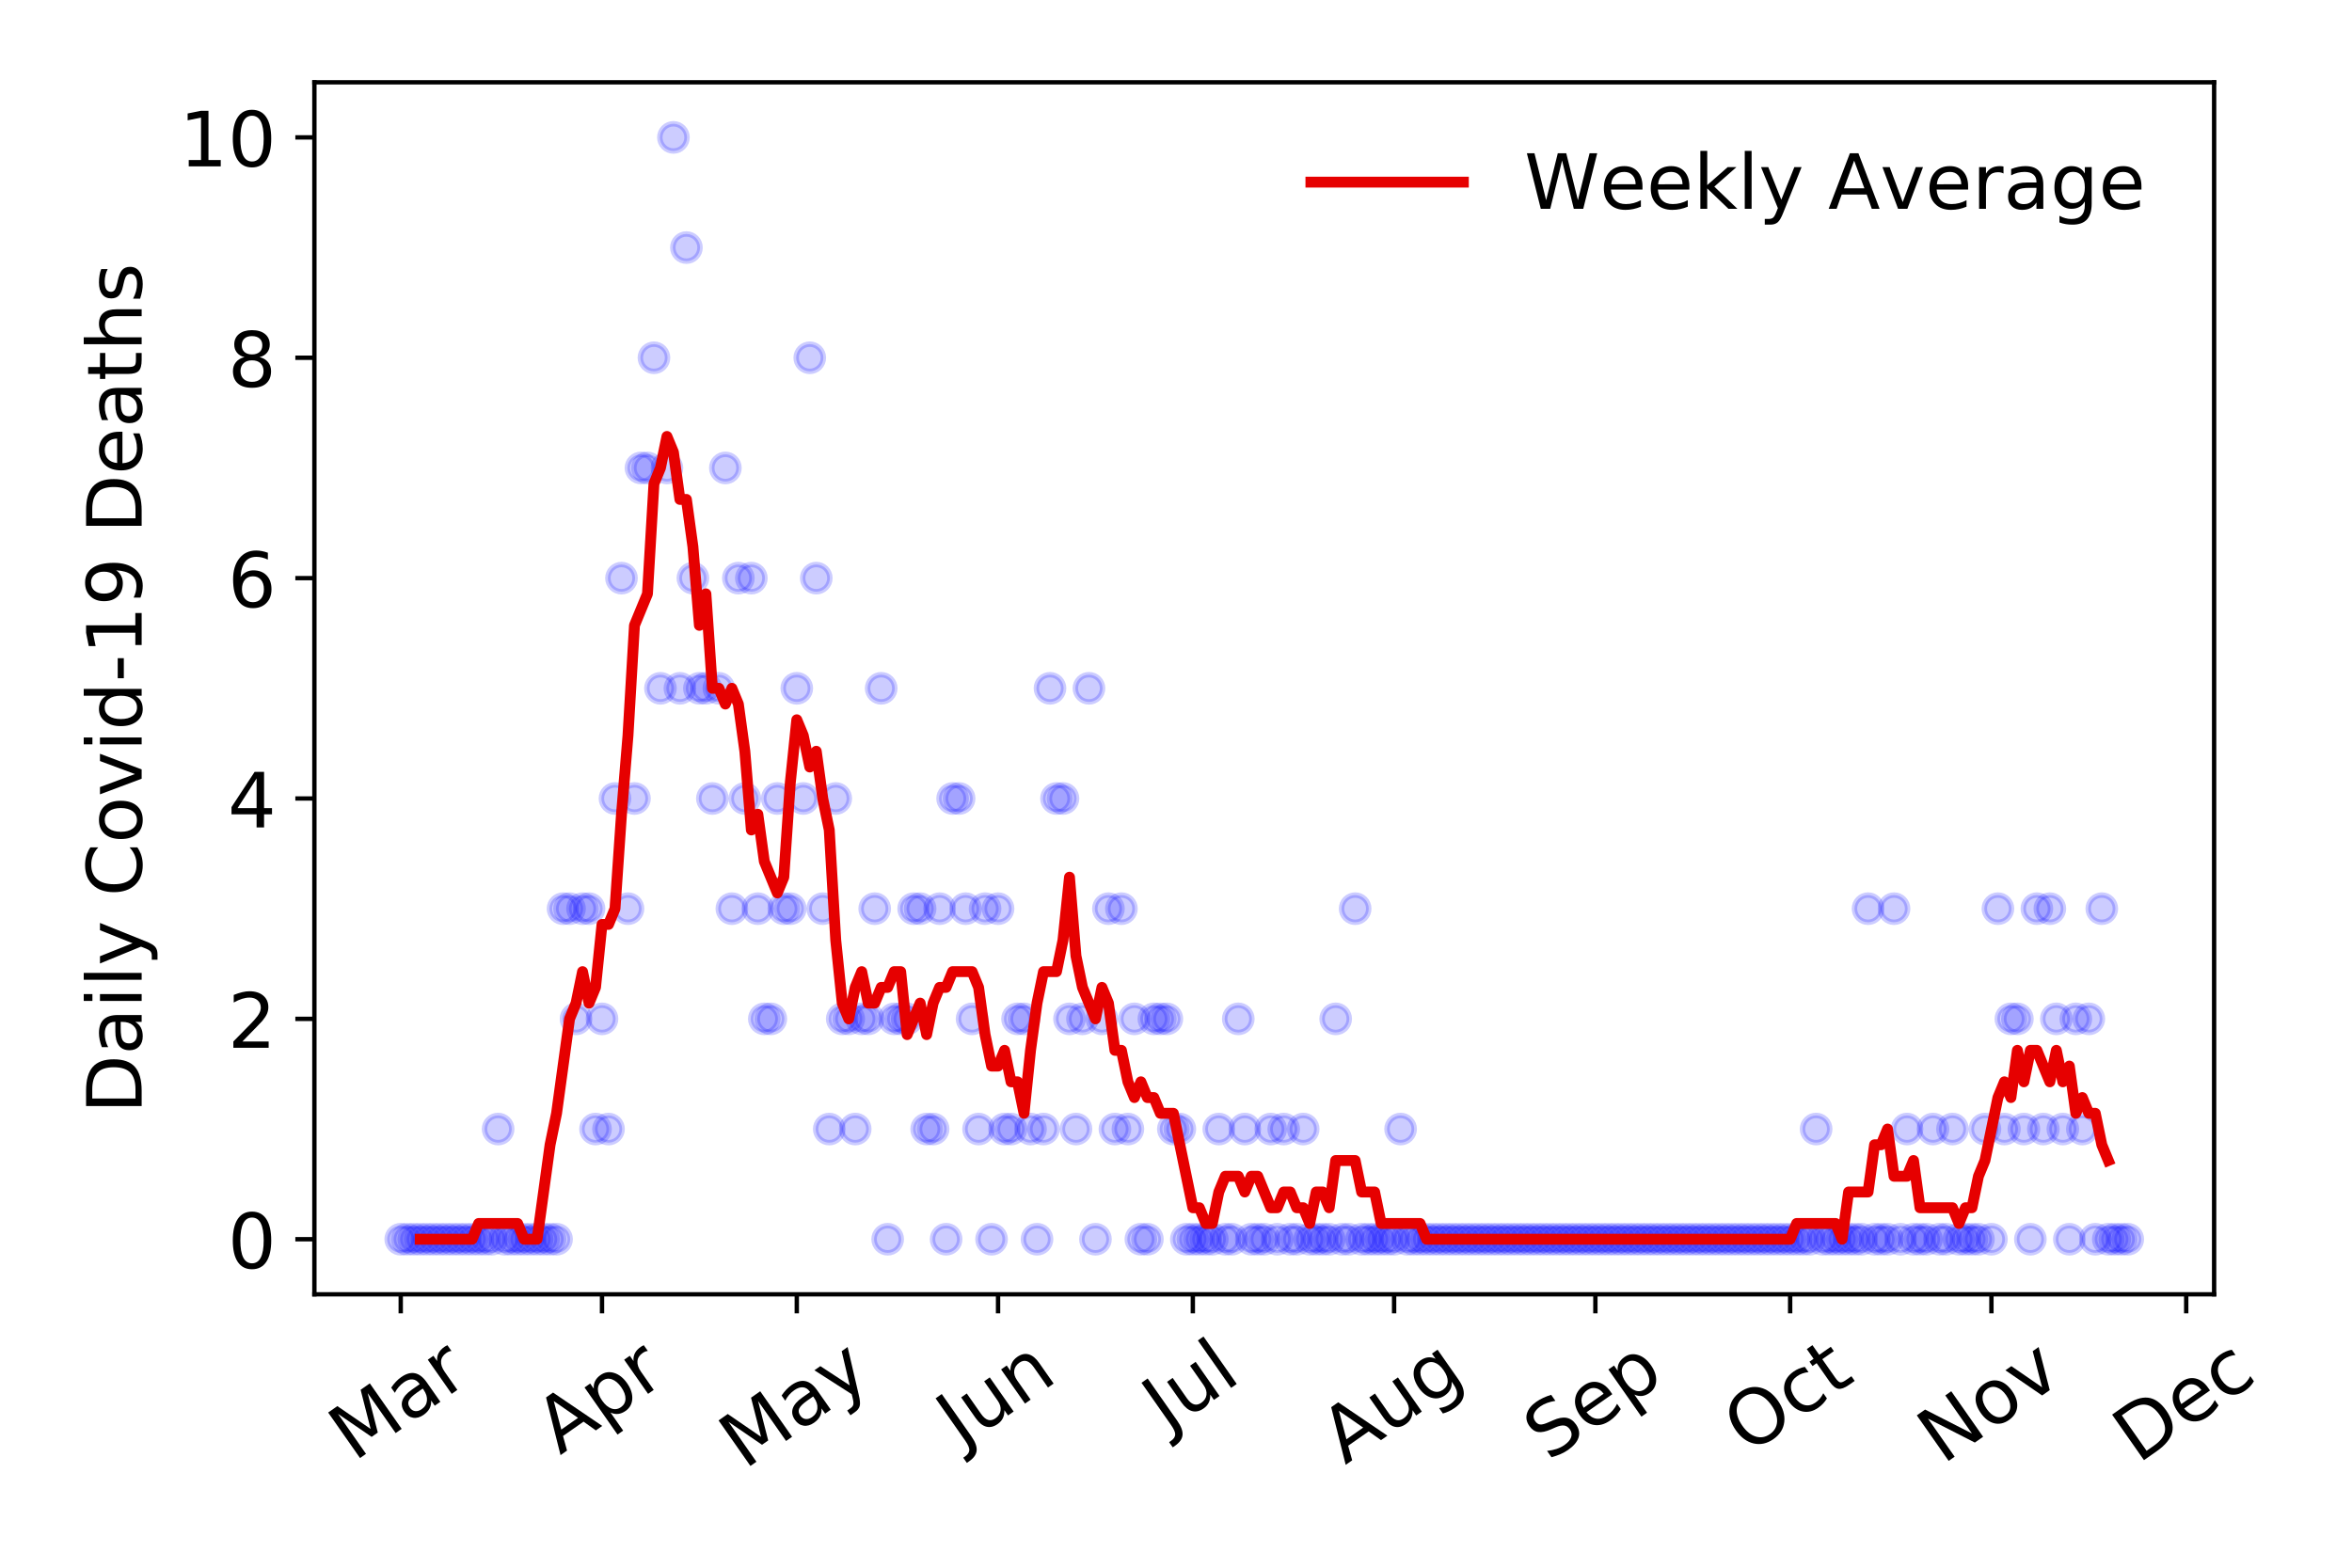 <?xml version="1.0" encoding="utf-8" standalone="no"?>
<!DOCTYPE svg PUBLIC "-//W3C//DTD SVG 1.1//EN"
  "http://www.w3.org/Graphics/SVG/1.1/DTD/svg11.dtd">
<!-- Created with matplotlib (https://matplotlib.org/) -->
<svg height="288pt" version="1.1" viewBox="0 0 432 288" width="432pt" xmlns="http://www.w3.org/2000/svg" xmlns:xlink="http://www.w3.org/1999/xlink">
 <defs>
  <style type="text/css">
*{stroke-linecap:butt;stroke-linejoin:round;}
  </style>
 </defs>
 <g id="figure_1">
  <g id="patch_1">
   <path d="M 0 288 
L 432 288 
L 432 0 
L 0 0 
z
" style="fill:#ffffff;"/>
  </g>
  <g id="axes_1">
   <g id="patch_2">
    <path d="M 57.745 237.778 
L 406.675 237.778 
L 406.675 15.12 
L 57.745 15.12 
z
" style="fill:#ffffff;"/>
   </g>
   <g id="matplotlib.axis_1">
    <g id="xtick_1">
     <g id="line2d_1">
      <defs>
       <path d="M 0 0 
L 0 3.5 
" id="mfbf3815e24" style="stroke:#000000;stroke-width:0.8;"/>
      </defs>
      <g>
       <use style="stroke:#000000;stroke-width:0.8;" x="73.605" xlink:href="#mfbf3815e24" y="237.778"/>
      </g>
     </g>
     <g id="text_1">
      <!-- Mar -->
      <defs>
       <path d="M 9.812 72.906 
L 24.516 72.906 
L 43.109 23.297 
L 61.812 72.906 
L 76.516 72.906 
L 76.516 0 
L 66.891 0 
L 66.891 64.016 
L 48.094 14.016 
L 38.188 14.016 
L 19.391 64.016 
L 19.391 0 
L 9.812 0 
z
" id="DejaVuSans-77"/>
       <path d="M 34.281 27.484 
Q 23.391 27.484 19.188 25 
Q 14.984 22.516 14.984 16.5 
Q 14.984 11.719 18.141 8.906 
Q 21.297 6.109 26.703 6.109 
Q 34.188 6.109 38.703 11.406 
Q 43.219 16.703 43.219 25.484 
L 43.219 27.484 
z
M 52.203 31.203 
L 52.203 0 
L 43.219 0 
L 43.219 8.297 
Q 40.141 3.328 35.547 0.953 
Q 30.953 -1.422 24.312 -1.422 
Q 15.922 -1.422 10.953 3.297 
Q 6 8.016 6 15.922 
Q 6 25.141 12.172 29.828 
Q 18.359 34.516 30.609 34.516 
L 43.219 34.516 
L 43.219 35.406 
Q 43.219 41.609 39.141 45 
Q 35.062 48.391 27.688 48.391 
Q 23 48.391 18.547 47.266 
Q 14.109 46.141 10.016 43.891 
L 10.016 52.203 
Q 14.938 54.109 19.578 55.047 
Q 24.219 56 28.609 56 
Q 40.484 56 46.344 49.844 
Q 52.203 43.703 52.203 31.203 
z
" id="DejaVuSans-97"/>
       <path d="M 41.109 46.297 
Q 39.594 47.172 37.812 47.578 
Q 36.031 48 33.891 48 
Q 26.266 48 22.188 43.047 
Q 18.109 38.094 18.109 28.812 
L 18.109 0 
L 9.078 0 
L 9.078 54.688 
L 18.109 54.688 
L 18.109 46.188 
Q 20.953 51.172 25.484 53.578 
Q 30.031 56 36.531 56 
Q 37.453 56 38.578 55.875 
Q 39.703 55.766 41.062 55.516 
z
" id="DejaVuSans-114"/>
      </defs>
      <g transform="translate(65.003 268.643)rotate(-35)scale(0.14 -0.14)">
       <use xlink:href="#DejaVuSans-77"/>
       <use x="86.279" xlink:href="#DejaVuSans-97"/>
       <use x="147.559" xlink:href="#DejaVuSans-114"/>
      </g>
     </g>
    </g>
    <g id="xtick_2">
     <g id="line2d_2">
      <g>
       <use style="stroke:#000000;stroke-width:0.8;" x="110.573" xlink:href="#mfbf3815e24" y="237.778"/>
      </g>
     </g>
     <g id="text_2">
      <!-- Apr -->
      <defs>
       <path d="M 34.188 63.188 
L 20.797 26.906 
L 47.609 26.906 
z
M 28.609 72.906 
L 39.797 72.906 
L 67.578 0 
L 57.328 0 
L 50.688 18.703 
L 17.828 18.703 
L 11.188 0 
L 0.781 0 
z
" id="DejaVuSans-65"/>
       <path d="M 18.109 8.203 
L 18.109 -20.797 
L 9.078 -20.797 
L 9.078 54.688 
L 18.109 54.688 
L 18.109 46.391 
Q 20.953 51.266 25.266 53.625 
Q 29.594 56 35.594 56 
Q 45.562 56 51.781 48.094 
Q 58.016 40.188 58.016 27.297 
Q 58.016 14.406 51.781 6.484 
Q 45.562 -1.422 35.594 -1.422 
Q 29.594 -1.422 25.266 0.953 
Q 20.953 3.328 18.109 8.203 
z
M 48.688 27.297 
Q 48.688 37.203 44.609 42.844 
Q 40.531 48.484 33.406 48.484 
Q 26.266 48.484 22.188 42.844 
Q 18.109 37.203 18.109 27.297 
Q 18.109 17.391 22.188 11.75 
Q 26.266 6.109 33.406 6.109 
Q 40.531 6.109 44.609 11.75 
Q 48.688 17.391 48.688 27.297 
z
" id="DejaVuSans-112"/>
      </defs>
      <g transform="translate(102.869 267.384)rotate(-35)scale(0.14 -0.14)">
       <use xlink:href="#DejaVuSans-65"/>
       <use x="68.408" xlink:href="#DejaVuSans-112"/>
       <use x="131.885" xlink:href="#DejaVuSans-114"/>
      </g>
     </g>
    </g>
    <g id="xtick_3">
     <g id="line2d_3">
      <g>
       <use style="stroke:#000000;stroke-width:0.8;" x="146.349" xlink:href="#mfbf3815e24" y="237.778"/>
      </g>
     </g>
     <g id="text_3">
      <!-- May -->
      <defs>
       <path d="M 32.172 -5.078 
Q 28.375 -14.844 24.75 -17.812 
Q 21.141 -20.797 15.094 -20.797 
L 7.906 -20.797 
L 7.906 -13.281 
L 13.188 -13.281 
Q 16.891 -13.281 18.938 -11.516 
Q 21 -9.766 23.484 -3.219 
L 25.094 0.875 
L 2.984 54.688 
L 12.5 54.688 
L 29.594 11.922 
L 46.688 54.688 
L 56.203 54.688 
z
" id="DejaVuSans-121"/>
      </defs>
      <g transform="translate(136.71 270.094)rotate(-35)scale(0.14 -0.14)">
       <use xlink:href="#DejaVuSans-77"/>
       <use x="86.279" xlink:href="#DejaVuSans-97"/>
       <use x="147.559" xlink:href="#DejaVuSans-121"/>
      </g>
     </g>
    </g>
    <g id="xtick_4">
     <g id="line2d_4">
      <g>
       <use style="stroke:#000000;stroke-width:0.8;" x="183.317" xlink:href="#mfbf3815e24" y="237.778"/>
      </g>
     </g>
     <g id="text_4">
      <!-- Jun -->
      <defs>
       <path d="M 9.812 72.906 
L 19.672 72.906 
L 19.672 5.078 
Q 19.672 -8.109 14.672 -14.062 
Q 9.672 -20.016 -1.422 -20.016 
L -5.172 -20.016 
L -5.172 -11.719 
L -2.094 -11.719 
Q 4.438 -11.719 7.125 -8.047 
Q 9.812 -4.391 9.812 5.078 
z
" id="DejaVuSans-74"/>
       <path d="M 8.5 21.578 
L 8.5 54.688 
L 17.484 54.688 
L 17.484 21.922 
Q 17.484 14.156 20.5 10.266 
Q 23.531 6.391 29.594 6.391 
Q 36.859 6.391 41.078 11.031 
Q 45.312 15.672 45.312 23.688 
L 45.312 54.688 
L 54.297 54.688 
L 54.297 0 
L 45.312 0 
L 45.312 8.406 
Q 42.047 3.422 37.719 1 
Q 33.406 -1.422 27.688 -1.422 
Q 18.266 -1.422 13.375 4.438 
Q 8.5 10.297 8.5 21.578 
z
M 31.109 56 
z
" id="DejaVuSans-117"/>
       <path d="M 54.891 33.016 
L 54.891 0 
L 45.906 0 
L 45.906 32.719 
Q 45.906 40.484 42.875 44.328 
Q 39.844 48.188 33.797 48.188 
Q 26.516 48.188 22.312 43.547 
Q 18.109 38.922 18.109 30.906 
L 18.109 0 
L 9.078 0 
L 9.078 54.688 
L 18.109 54.688 
L 18.109 46.188 
Q 21.344 51.125 25.703 53.562 
Q 30.078 56 35.797 56 
Q 45.219 56 50.047 50.172 
Q 54.891 44.344 54.891 33.016 
z
" id="DejaVuSans-110"/>
      </defs>
      <g transform="translate(176.573 266.039)rotate(-35)scale(0.14 -0.14)">
       <use xlink:href="#DejaVuSans-74"/>
       <use x="29.492" xlink:href="#DejaVuSans-117"/>
       <use x="92.871" xlink:href="#DejaVuSans-110"/>
      </g>
     </g>
    </g>
    <g id="xtick_5">
     <g id="line2d_5">
      <g>
       <use style="stroke:#000000;stroke-width:0.8;" x="219.093" xlink:href="#mfbf3815e24" y="237.778"/>
      </g>
     </g>
     <g id="text_5">
      <!-- Jul -->
      <defs>
       <path d="M 9.422 75.984 
L 18.406 75.984 
L 18.406 0 
L 9.422 0 
z
" id="DejaVuSans-108"/>
      </defs>
      <g transform="translate(214.39 263.181)rotate(-35)scale(0.14 -0.14)">
       <use xlink:href="#DejaVuSans-74"/>
       <use x="29.492" xlink:href="#DejaVuSans-117"/>
       <use x="92.871" xlink:href="#DejaVuSans-108"/>
      </g>
     </g>
    </g>
    <g id="xtick_6">
     <g id="line2d_6">
      <g>
       <use style="stroke:#000000;stroke-width:0.8;" x="256.061" xlink:href="#mfbf3815e24" y="237.778"/>
      </g>
     </g>
     <g id="text_6">
      <!-- Aug -->
      <defs>
       <path d="M 45.406 27.984 
Q 45.406 37.75 41.375 43.109 
Q 37.359 48.484 30.078 48.484 
Q 22.859 48.484 18.828 43.109 
Q 14.797 37.75 14.797 27.984 
Q 14.797 18.266 18.828 12.891 
Q 22.859 7.516 30.078 7.516 
Q 37.359 7.516 41.375 12.891 
Q 45.406 18.266 45.406 27.984 
z
M 54.391 6.781 
Q 54.391 -7.172 48.188 -13.984 
Q 42 -20.797 29.203 -20.797 
Q 24.469 -20.797 20.266 -20.094 
Q 16.062 -19.391 12.109 -17.922 
L 12.109 -9.188 
Q 16.062 -11.328 19.922 -12.344 
Q 23.781 -13.375 27.781 -13.375 
Q 36.625 -13.375 41.016 -8.766 
Q 45.406 -4.156 45.406 5.172 
L 45.406 9.625 
Q 42.625 4.781 38.281 2.391 
Q 33.938 0 27.875 0 
Q 17.828 0 11.672 7.656 
Q 5.516 15.328 5.516 27.984 
Q 5.516 40.672 11.672 48.328 
Q 17.828 56 27.875 56 
Q 33.938 56 38.281 53.609 
Q 42.625 51.219 45.406 46.391 
L 45.406 54.688 
L 54.391 54.688 
z
" id="DejaVuSans-103"/>
      </defs>
      <g transform="translate(247.08 269.172)rotate(-35)scale(0.14 -0.14)">
       <use xlink:href="#DejaVuSans-65"/>
       <use x="68.408" xlink:href="#DejaVuSans-117"/>
       <use x="131.787" xlink:href="#DejaVuSans-103"/>
      </g>
     </g>
    </g>
    <g id="xtick_7">
     <g id="line2d_7">
      <g>
       <use style="stroke:#000000;stroke-width:0.8;" x="293.029" xlink:href="#mfbf3815e24" y="237.778"/>
      </g>
     </g>
     <g id="text_7">
      <!-- Sep -->
      <defs>
       <path d="M 53.516 70.516 
L 53.516 60.891 
Q 47.906 63.578 42.922 64.891 
Q 37.938 66.219 33.297 66.219 
Q 25.25 66.219 20.875 63.094 
Q 16.5 59.969 16.5 54.203 
Q 16.5 49.359 19.406 46.891 
Q 22.312 44.438 30.422 42.922 
L 36.375 41.703 
Q 47.406 39.594 52.656 34.297 
Q 57.906 29 57.906 20.125 
Q 57.906 9.516 50.797 4.047 
Q 43.703 -1.422 29.984 -1.422 
Q 24.812 -1.422 18.969 -0.25 
Q 13.141 0.922 6.891 3.219 
L 6.891 13.375 
Q 12.891 10.016 18.656 8.297 
Q 24.422 6.594 29.984 6.594 
Q 38.422 6.594 43.016 9.906 
Q 47.609 13.234 47.609 19.391 
Q 47.609 24.75 44.312 27.781 
Q 41.016 30.812 33.5 32.328 
L 27.484 33.5 
Q 16.453 35.688 11.516 40.375 
Q 6.594 45.062 6.594 53.422 
Q 6.594 63.094 13.406 68.656 
Q 20.219 74.219 32.172 74.219 
Q 37.312 74.219 42.625 73.281 
Q 47.953 72.359 53.516 70.516 
z
" id="DejaVuSans-83"/>
       <path d="M 56.203 29.594 
L 56.203 25.203 
L 14.891 25.203 
Q 15.484 15.922 20.484 11.062 
Q 25.484 6.203 34.422 6.203 
Q 39.594 6.203 44.453 7.469 
Q 49.312 8.734 54.109 11.281 
L 54.109 2.781 
Q 49.266 0.734 44.188 -0.344 
Q 39.109 -1.422 33.891 -1.422 
Q 20.797 -1.422 13.156 6.188 
Q 5.516 13.812 5.516 26.812 
Q 5.516 40.234 12.766 48.109 
Q 20.016 56 32.328 56 
Q 43.359 56 49.781 48.891 
Q 56.203 41.797 56.203 29.594 
z
M 47.219 32.234 
Q 47.125 39.594 43.094 43.984 
Q 39.062 48.391 32.422 48.391 
Q 24.906 48.391 20.391 44.141 
Q 15.875 39.891 15.188 32.172 
z
" id="DejaVuSans-101"/>
      </defs>
      <g transform="translate(284.436 268.629)rotate(-35)scale(0.14 -0.14)">
       <use xlink:href="#DejaVuSans-83"/>
       <use x="63.477" xlink:href="#DejaVuSans-101"/>
       <use x="125" xlink:href="#DejaVuSans-112"/>
      </g>
     </g>
    </g>
    <g id="xtick_8">
     <g id="line2d_8">
      <g>
       <use style="stroke:#000000;stroke-width:0.8;" x="328.804" xlink:href="#mfbf3815e24" y="237.778"/>
      </g>
     </g>
     <g id="text_8">
      <!-- Oct -->
      <defs>
       <path d="M 39.406 66.219 
Q 28.656 66.219 22.328 58.203 
Q 16.016 50.203 16.016 36.375 
Q 16.016 22.609 22.328 14.594 
Q 28.656 6.594 39.406 6.594 
Q 50.141 6.594 56.422 14.594 
Q 62.703 22.609 62.703 36.375 
Q 62.703 50.203 56.422 58.203 
Q 50.141 66.219 39.406 66.219 
z
M 39.406 74.219 
Q 54.734 74.219 63.906 63.938 
Q 73.094 53.656 73.094 36.375 
Q 73.094 19.141 63.906 8.859 
Q 54.734 -1.422 39.406 -1.422 
Q 24.031 -1.422 14.812 8.828 
Q 5.609 19.094 5.609 36.375 
Q 5.609 53.656 14.812 63.938 
Q 24.031 74.219 39.406 74.219 
z
" id="DejaVuSans-79"/>
       <path d="M 48.781 52.594 
L 48.781 44.188 
Q 44.969 46.297 41.141 47.344 
Q 37.312 48.391 33.406 48.391 
Q 24.656 48.391 19.812 42.844 
Q 14.984 37.312 14.984 27.297 
Q 14.984 17.281 19.812 11.734 
Q 24.656 6.203 33.406 6.203 
Q 37.312 6.203 41.141 7.25 
Q 44.969 8.297 48.781 10.406 
L 48.781 2.094 
Q 45.016 0.344 40.984 -0.531 
Q 36.969 -1.422 32.422 -1.422 
Q 20.062 -1.422 12.781 6.344 
Q 5.516 14.109 5.516 27.297 
Q 5.516 40.672 12.859 48.328 
Q 20.219 56 33.016 56 
Q 37.156 56 41.109 55.141 
Q 45.062 54.297 48.781 52.594 
z
" id="DejaVuSans-99"/>
       <path d="M 18.312 70.219 
L 18.312 54.688 
L 36.812 54.688 
L 36.812 47.703 
L 18.312 47.703 
L 18.312 18.016 
Q 18.312 11.328 20.141 9.422 
Q 21.969 7.516 27.594 7.516 
L 36.812 7.516 
L 36.812 0 
L 27.594 0 
Q 17.188 0 13.234 3.875 
Q 9.281 7.766 9.281 18.016 
L 9.281 47.703 
L 2.688 47.703 
L 2.688 54.688 
L 9.281 54.688 
L 9.281 70.219 
z
" id="DejaVuSans-116"/>
      </defs>
      <g transform="translate(321.105 267.377)rotate(-35)scale(0.14 -0.14)">
       <use xlink:href="#DejaVuSans-79"/>
       <use x="78.711" xlink:href="#DejaVuSans-99"/>
       <use x="133.691" xlink:href="#DejaVuSans-116"/>
      </g>
     </g>
    </g>
    <g id="xtick_9">
     <g id="line2d_9">
      <g>
       <use style="stroke:#000000;stroke-width:0.8;" x="365.772" xlink:href="#mfbf3815e24" y="237.778"/>
      </g>
     </g>
     <g id="text_9">
      <!-- Nov -->
      <defs>
       <path d="M 9.812 72.906 
L 23.094 72.906 
L 55.422 11.922 
L 55.422 72.906 
L 64.984 72.906 
L 64.984 0 
L 51.703 0 
L 19.391 60.984 
L 19.391 0 
L 9.812 0 
z
" id="DejaVuSans-78"/>
       <path d="M 30.609 48.391 
Q 23.391 48.391 19.188 42.75 
Q 14.984 37.109 14.984 27.297 
Q 14.984 17.484 19.156 11.844 
Q 23.344 6.203 30.609 6.203 
Q 37.797 6.203 41.984 11.859 
Q 46.188 17.531 46.188 27.297 
Q 46.188 37.016 41.984 42.703 
Q 37.797 48.391 30.609 48.391 
z
M 30.609 56 
Q 42.328 56 49.016 48.375 
Q 55.719 40.766 55.719 27.297 
Q 55.719 13.875 49.016 6.219 
Q 42.328 -1.422 30.609 -1.422 
Q 18.844 -1.422 12.172 6.219 
Q 5.516 13.875 5.516 27.297 
Q 5.516 40.766 12.172 48.375 
Q 18.844 56 30.609 56 
z
" id="DejaVuSans-111"/>
       <path d="M 2.984 54.688 
L 12.5 54.688 
L 29.594 8.797 
L 46.688 54.688 
L 56.203 54.688 
L 35.688 0 
L 23.484 0 
z
" id="DejaVuSans-118"/>
      </defs>
      <g transform="translate(356.796 269.166)rotate(-35)scale(0.14 -0.14)">
       <use xlink:href="#DejaVuSans-78"/>
       <use x="74.805" xlink:href="#DejaVuSans-111"/>
       <use x="135.986" xlink:href="#DejaVuSans-118"/>
      </g>
     </g>
    </g>
    <g id="xtick_10">
     <g id="line2d_10">
      <g>
       <use style="stroke:#000000;stroke-width:0.8;" x="401.548" xlink:href="#mfbf3815e24" y="237.778"/>
      </g>
     </g>
     <g id="text_10">
      <!-- Dec -->
      <defs>
       <path d="M 19.672 64.797 
L 19.672 8.109 
L 31.594 8.109 
Q 46.688 8.109 53.688 14.938 
Q 60.688 21.781 60.688 36.531 
Q 60.688 51.172 53.688 57.984 
Q 46.688 64.797 31.594 64.797 
z
M 9.812 72.906 
L 30.078 72.906 
Q 51.266 72.906 61.172 64.094 
Q 71.094 55.281 71.094 36.531 
Q 71.094 17.672 61.125 8.828 
Q 51.172 0 30.078 0 
L 9.812 0 
z
" id="DejaVuSans-68"/>
      </defs>
      <g transform="translate(392.667 269.032)rotate(-35)scale(0.14 -0.14)">
       <use xlink:href="#DejaVuSans-68"/>
       <use x="77.002" xlink:href="#DejaVuSans-101"/>
       <use x="138.525" xlink:href="#DejaVuSans-99"/>
      </g>
     </g>
    </g>
   </g>
   <g id="matplotlib.axis_2">
    <g id="ytick_1">
     <g id="line2d_11">
      <defs>
       <path d="M 0 0 
L -3.5 0 
" id="m1875aad7ae" style="stroke:#000000;stroke-width:0.8;"/>
      </defs>
      <g>
       <use style="stroke:#000000;stroke-width:0.8;" x="57.745" xlink:href="#m1875aad7ae" y="227.657"/>
      </g>
     </g>
     <g id="text_11">
      <!-- 0 -->
      <defs>
       <path d="M 31.781 66.406 
Q 24.172 66.406 20.328 58.906 
Q 16.5 51.422 16.5 36.375 
Q 16.5 21.391 20.328 13.891 
Q 24.172 6.391 31.781 6.391 
Q 39.453 6.391 43.281 13.891 
Q 47.125 21.391 47.125 36.375 
Q 47.125 51.422 43.281 58.906 
Q 39.453 66.406 31.781 66.406 
z
M 31.781 74.219 
Q 44.047 74.219 50.516 64.516 
Q 56.984 54.828 56.984 36.375 
Q 56.984 17.969 50.516 8.266 
Q 44.047 -1.422 31.781 -1.422 
Q 19.531 -1.422 13.062 8.266 
Q 6.594 17.969 6.594 36.375 
Q 6.594 54.828 13.062 64.516 
Q 19.531 74.219 31.781 74.219 
z
" id="DejaVuSans-48"/>
      </defs>
      <g transform="translate(41.837 232.976)scale(0.14 -0.14)">
       <use xlink:href="#DejaVuSans-48"/>
      </g>
     </g>
    </g>
    <g id="ytick_2">
     <g id="line2d_12">
      <g>
       <use style="stroke:#000000;stroke-width:0.8;" x="57.745" xlink:href="#m1875aad7ae" y="187.174"/>
      </g>
     </g>
     <g id="text_12">
      <!-- 2 -->
      <defs>
       <path d="M 19.188 8.297 
L 53.609 8.297 
L 53.609 0 
L 7.328 0 
L 7.328 8.297 
Q 12.938 14.109 22.625 23.891 
Q 32.328 33.688 34.812 36.531 
Q 39.547 41.844 41.422 45.531 
Q 43.312 49.219 43.312 52.781 
Q 43.312 58.594 39.234 62.25 
Q 35.156 65.922 28.609 65.922 
Q 23.969 65.922 18.812 64.312 
Q 13.672 62.703 7.812 59.422 
L 7.812 69.391 
Q 13.766 71.781 18.938 73 
Q 24.125 74.219 28.422 74.219 
Q 39.75 74.219 46.484 68.547 
Q 53.219 62.891 53.219 53.422 
Q 53.219 48.922 51.531 44.891 
Q 49.859 40.875 45.406 35.406 
Q 44.188 33.984 37.641 27.219 
Q 31.109 20.453 19.188 8.297 
z
" id="DejaVuSans-50"/>
      </defs>
      <g transform="translate(41.837 192.493)scale(0.14 -0.14)">
       <use xlink:href="#DejaVuSans-50"/>
      </g>
     </g>
    </g>
    <g id="ytick_3">
     <g id="line2d_13">
      <g>
       <use style="stroke:#000000;stroke-width:0.8;" x="57.745" xlink:href="#m1875aad7ae" y="146.691"/>
      </g>
     </g>
     <g id="text_13">
      <!-- 4 -->
      <defs>
       <path d="M 37.797 64.312 
L 12.891 25.391 
L 37.797 25.391 
z
M 35.203 72.906 
L 47.609 72.906 
L 47.609 25.391 
L 58.016 25.391 
L 58.016 17.188 
L 47.609 17.188 
L 47.609 0 
L 37.797 0 
L 37.797 17.188 
L 4.891 17.188 
L 4.891 26.703 
z
" id="DejaVuSans-52"/>
      </defs>
      <g transform="translate(41.837 152.01)scale(0.14 -0.14)">
       <use xlink:href="#DejaVuSans-52"/>
      </g>
     </g>
    </g>
    <g id="ytick_4">
     <g id="line2d_14">
      <g>
       <use style="stroke:#000000;stroke-width:0.8;" x="57.745" xlink:href="#m1875aad7ae" y="106.207"/>
      </g>
     </g>
     <g id="text_14">
      <!-- 6 -->
      <defs>
       <path d="M 33.016 40.375 
Q 26.375 40.375 22.484 35.828 
Q 18.609 31.297 18.609 23.391 
Q 18.609 15.531 22.484 10.953 
Q 26.375 6.391 33.016 6.391 
Q 39.656 6.391 43.531 10.953 
Q 47.406 15.531 47.406 23.391 
Q 47.406 31.297 43.531 35.828 
Q 39.656 40.375 33.016 40.375 
z
M 52.594 71.297 
L 52.594 62.312 
Q 48.875 64.062 45.094 64.984 
Q 41.312 65.922 37.594 65.922 
Q 27.828 65.922 22.672 59.328 
Q 17.531 52.734 16.797 39.406 
Q 19.672 43.656 24.016 45.922 
Q 28.375 48.188 33.594 48.188 
Q 44.578 48.188 50.953 41.516 
Q 57.328 34.859 57.328 23.391 
Q 57.328 12.156 50.688 5.359 
Q 44.047 -1.422 33.016 -1.422 
Q 20.359 -1.422 13.672 8.266 
Q 6.984 17.969 6.984 36.375 
Q 6.984 53.656 15.188 63.938 
Q 23.391 74.219 37.203 74.219 
Q 40.922 74.219 44.703 73.484 
Q 48.484 72.75 52.594 71.297 
z
" id="DejaVuSans-54"/>
      </defs>
      <g transform="translate(41.837 111.526)scale(0.14 -0.14)">
       <use xlink:href="#DejaVuSans-54"/>
      </g>
     </g>
    </g>
    <g id="ytick_5">
     <g id="line2d_15">
      <g>
       <use style="stroke:#000000;stroke-width:0.8;" x="57.745" xlink:href="#m1875aad7ae" y="65.724"/>
      </g>
     </g>
     <g id="text_15">
      <!-- 8 -->
      <defs>
       <path d="M 31.781 34.625 
Q 24.75 34.625 20.719 30.859 
Q 16.703 27.094 16.703 20.516 
Q 16.703 13.922 20.719 10.156 
Q 24.75 6.391 31.781 6.391 
Q 38.812 6.391 42.859 10.172 
Q 46.922 13.969 46.922 20.516 
Q 46.922 27.094 42.891 30.859 
Q 38.875 34.625 31.781 34.625 
z
M 21.922 38.812 
Q 15.578 40.375 12.031 44.719 
Q 8.5 49.078 8.5 55.328 
Q 8.5 64.062 14.719 69.141 
Q 20.953 74.219 31.781 74.219 
Q 42.672 74.219 48.875 69.141 
Q 55.078 64.062 55.078 55.328 
Q 55.078 49.078 51.531 44.719 
Q 48 40.375 41.703 38.812 
Q 48.828 37.156 52.797 32.312 
Q 56.781 27.484 56.781 20.516 
Q 56.781 9.906 50.312 4.234 
Q 43.844 -1.422 31.781 -1.422 
Q 19.734 -1.422 13.25 4.234 
Q 6.781 9.906 6.781 20.516 
Q 6.781 27.484 10.781 32.312 
Q 14.797 37.156 21.922 38.812 
z
M 18.312 54.391 
Q 18.312 48.734 21.844 45.562 
Q 25.391 42.391 31.781 42.391 
Q 38.141 42.391 41.719 45.562 
Q 45.312 48.734 45.312 54.391 
Q 45.312 60.062 41.719 63.234 
Q 38.141 66.406 31.781 66.406 
Q 25.391 66.406 21.844 63.234 
Q 18.312 60.062 18.312 54.391 
z
" id="DejaVuSans-56"/>
      </defs>
      <g transform="translate(41.837 71.043)scale(0.14 -0.14)">
       <use xlink:href="#DejaVuSans-56"/>
      </g>
     </g>
    </g>
    <g id="ytick_6">
     <g id="line2d_16">
      <g>
       <use style="stroke:#000000;stroke-width:0.8;" x="57.745" xlink:href="#m1875aad7ae" y="25.241"/>
      </g>
     </g>
     <g id="text_16">
      <!-- 10 -->
      <defs>
       <path d="M 12.406 8.297 
L 28.516 8.297 
L 28.516 63.922 
L 10.984 60.406 
L 10.984 69.391 
L 28.422 72.906 
L 38.281 72.906 
L 38.281 8.297 
L 54.391 8.297 
L 54.391 0 
L 12.406 0 
z
" id="DejaVuSans-49"/>
      </defs>
      <g transform="translate(32.93 30.56)scale(0.14 -0.14)">
       <use xlink:href="#DejaVuSans-49"/>
       <use x="63.623" xlink:href="#DejaVuSans-48"/>
      </g>
     </g>
    </g>
    <g id="text_17">
     <!-- Daily Covid-19 Deaths -->
     <defs>
      <path d="M 9.422 54.688 
L 18.406 54.688 
L 18.406 0 
L 9.422 0 
z
M 9.422 75.984 
L 18.406 75.984 
L 18.406 64.594 
L 9.422 64.594 
z
" id="DejaVuSans-105"/>
      <path id="DejaVuSans-32"/>
      <path d="M 64.406 67.281 
L 64.406 56.891 
Q 59.422 61.531 53.781 63.812 
Q 48.141 66.109 41.797 66.109 
Q 29.297 66.109 22.656 58.469 
Q 16.016 50.828 16.016 36.375 
Q 16.016 21.969 22.656 14.328 
Q 29.297 6.688 41.797 6.688 
Q 48.141 6.688 53.781 8.984 
Q 59.422 11.281 64.406 15.922 
L 64.406 5.609 
Q 59.234 2.094 53.438 0.328 
Q 47.656 -1.422 41.219 -1.422 
Q 24.656 -1.422 15.125 8.703 
Q 5.609 18.844 5.609 36.375 
Q 5.609 53.953 15.125 64.078 
Q 24.656 74.219 41.219 74.219 
Q 47.75 74.219 53.531 72.484 
Q 59.328 70.75 64.406 67.281 
z
" id="DejaVuSans-67"/>
      <path d="M 45.406 46.391 
L 45.406 75.984 
L 54.391 75.984 
L 54.391 0 
L 45.406 0 
L 45.406 8.203 
Q 42.578 3.328 38.25 0.953 
Q 33.938 -1.422 27.875 -1.422 
Q 17.969 -1.422 11.734 6.484 
Q 5.516 14.406 5.516 27.297 
Q 5.516 40.188 11.734 48.094 
Q 17.969 56 27.875 56 
Q 33.938 56 38.25 53.625 
Q 42.578 51.266 45.406 46.391 
z
M 14.797 27.297 
Q 14.797 17.391 18.875 11.75 
Q 22.953 6.109 30.078 6.109 
Q 37.203 6.109 41.297 11.75 
Q 45.406 17.391 45.406 27.297 
Q 45.406 37.203 41.297 42.844 
Q 37.203 48.484 30.078 48.484 
Q 22.953 48.484 18.875 42.844 
Q 14.797 37.203 14.797 27.297 
z
" id="DejaVuSans-100"/>
      <path d="M 4.891 31.391 
L 31.203 31.391 
L 31.203 23.391 
L 4.891 23.391 
z
" id="DejaVuSans-45"/>
      <path d="M 10.984 1.516 
L 10.984 10.5 
Q 14.703 8.734 18.5 7.812 
Q 22.312 6.891 25.984 6.891 
Q 35.75 6.891 40.891 13.453 
Q 46.047 20.016 46.781 33.406 
Q 43.953 29.203 39.594 26.953 
Q 35.25 24.703 29.984 24.703 
Q 19.047 24.703 12.672 31.312 
Q 6.297 37.938 6.297 49.422 
Q 6.297 60.641 12.938 67.422 
Q 19.578 74.219 30.609 74.219 
Q 43.266 74.219 49.922 64.516 
Q 56.594 54.828 56.594 36.375 
Q 56.594 19.141 48.406 8.859 
Q 40.234 -1.422 26.422 -1.422 
Q 22.703 -1.422 18.891 -0.688 
Q 15.094 0.047 10.984 1.516 
z
M 30.609 32.422 
Q 37.25 32.422 41.125 36.953 
Q 45.016 41.5 45.016 49.422 
Q 45.016 57.281 41.125 61.844 
Q 37.25 66.406 30.609 66.406 
Q 23.969 66.406 20.094 61.844 
Q 16.219 57.281 16.219 49.422 
Q 16.219 41.5 20.094 36.953 
Q 23.969 32.422 30.609 32.422 
z
" id="DejaVuSans-57"/>
      <path d="M 54.891 33.016 
L 54.891 0 
L 45.906 0 
L 45.906 32.719 
Q 45.906 40.484 42.875 44.328 
Q 39.844 48.188 33.797 48.188 
Q 26.516 48.188 22.312 43.547 
Q 18.109 38.922 18.109 30.906 
L 18.109 0 
L 9.078 0 
L 9.078 75.984 
L 18.109 75.984 
L 18.109 46.188 
Q 21.344 51.125 25.703 53.562 
Q 30.078 56 35.797 56 
Q 45.219 56 50.047 50.172 
Q 54.891 44.344 54.891 33.016 
z
" id="DejaVuSans-104"/>
      <path d="M 44.281 53.078 
L 44.281 44.578 
Q 40.484 46.531 36.375 47.5 
Q 32.281 48.484 27.875 48.484 
Q 21.188 48.484 17.844 46.438 
Q 14.5 44.391 14.5 40.281 
Q 14.5 37.156 16.891 35.375 
Q 19.281 33.594 26.516 31.984 
L 29.594 31.297 
Q 39.156 29.25 43.188 25.516 
Q 47.219 21.781 47.219 15.094 
Q 47.219 7.469 41.188 3.016 
Q 35.156 -1.422 24.609 -1.422 
Q 20.219 -1.422 15.453 -0.562 
Q 10.688 0.297 5.422 2 
L 5.422 11.281 
Q 10.406 8.688 15.234 7.391 
Q 20.062 6.109 24.812 6.109 
Q 31.156 6.109 34.562 8.281 
Q 37.984 10.453 37.984 14.406 
Q 37.984 18.062 35.516 20.016 
Q 33.062 21.969 24.703 23.781 
L 21.578 24.516 
Q 13.234 26.266 9.516 29.906 
Q 5.812 33.547 5.812 39.891 
Q 5.812 47.609 11.281 51.797 
Q 16.75 56 26.812 56 
Q 31.781 56 36.172 55.266 
Q 40.578 54.547 44.281 53.078 
z
" id="DejaVuSans-115"/>
     </defs>
     <g transform="translate(26.018 204.56)rotate(-90)scale(0.14 -0.14)">
      <use xlink:href="#DejaVuSans-68"/>
      <use x="77.002" xlink:href="#DejaVuSans-97"/>
      <use x="138.281" xlink:href="#DejaVuSans-105"/>
      <use x="166.064" xlink:href="#DejaVuSans-108"/>
      <use x="193.848" xlink:href="#DejaVuSans-121"/>
      <use x="253.027" xlink:href="#DejaVuSans-32"/>
      <use x="284.814" xlink:href="#DejaVuSans-67"/>
      <use x="354.639" xlink:href="#DejaVuSans-111"/>
      <use x="415.82" xlink:href="#DejaVuSans-118"/>
      <use x="475" xlink:href="#DejaVuSans-105"/>
      <use x="502.783" xlink:href="#DejaVuSans-100"/>
      <use x="566.26" xlink:href="#DejaVuSans-45"/>
      <use x="602.344" xlink:href="#DejaVuSans-49"/>
      <use x="665.967" xlink:href="#DejaVuSans-57"/>
      <use x="729.59" xlink:href="#DejaVuSans-32"/>
      <use x="761.377" xlink:href="#DejaVuSans-68"/>
      <use x="838.379" xlink:href="#DejaVuSans-101"/>
      <use x="899.902" xlink:href="#DejaVuSans-97"/>
      <use x="961.182" xlink:href="#DejaVuSans-116"/>
      <use x="1000.391" xlink:href="#DejaVuSans-104"/>
      <use x="1063.77" xlink:href="#DejaVuSans-115"/>
     </g>
    </g>
   </g>
   <g id="line2d_17">
    <defs>
     <path d="M 0 2.5 
C 0.663 2.5 1.299 2.237 1.768 1.768 
C 2.237 1.299 2.5 0.663 2.5 0 
C 2.5 -0.663 2.237 -1.299 1.768 -1.768 
C 1.299 -2.237 0.663 -2.5 0 -2.5 
C -0.663 -2.5 -1.299 -2.237 -1.768 -1.768 
C -2.237 -1.299 -2.5 -0.663 -2.5 0 
C -2.5 0.663 -2.237 1.299 -1.768 1.768 
C -1.299 2.237 -0.663 2.5 0 2.5 
z
" id="ma344ddc38f" style="stroke:#0000ff;stroke-opacity:0.2;"/>
    </defs>
    <g clip-path="url(#pc096afeccc)">
     <use style="fill:#0000ff;fill-opacity:0.2;stroke:#0000ff;stroke-opacity:0.2;" x="73.605" xlink:href="#ma344ddc38f" y="227.657"/>
     <use style="fill:#0000ff;fill-opacity:0.2;stroke:#0000ff;stroke-opacity:0.2;" x="74.798" xlink:href="#ma344ddc38f" y="227.657"/>
     <use style="fill:#0000ff;fill-opacity:0.2;stroke:#0000ff;stroke-opacity:0.2;" x="75.991" xlink:href="#ma344ddc38f" y="227.657"/>
     <use style="fill:#0000ff;fill-opacity:0.2;stroke:#0000ff;stroke-opacity:0.2;" x="77.183" xlink:href="#ma344ddc38f" y="227.657"/>
     <use style="fill:#0000ff;fill-opacity:0.2;stroke:#0000ff;stroke-opacity:0.2;" x="78.376" xlink:href="#ma344ddc38f" y="227.657"/>
     <use style="fill:#0000ff;fill-opacity:0.2;stroke:#0000ff;stroke-opacity:0.2;" x="79.568" xlink:href="#ma344ddc38f" y="227.657"/>
     <use style="fill:#0000ff;fill-opacity:0.2;stroke:#0000ff;stroke-opacity:0.2;" x="80.761" xlink:href="#ma344ddc38f" y="227.657"/>
     <use style="fill:#0000ff;fill-opacity:0.2;stroke:#0000ff;stroke-opacity:0.2;" x="81.953" xlink:href="#ma344ddc38f" y="227.657"/>
     <use style="fill:#0000ff;fill-opacity:0.2;stroke:#0000ff;stroke-opacity:0.2;" x="83.146" xlink:href="#ma344ddc38f" y="227.657"/>
     <use style="fill:#0000ff;fill-opacity:0.2;stroke:#0000ff;stroke-opacity:0.2;" x="84.338" xlink:href="#ma344ddc38f" y="227.657"/>
     <use style="fill:#0000ff;fill-opacity:0.2;stroke:#0000ff;stroke-opacity:0.2;" x="85.531" xlink:href="#ma344ddc38f" y="227.657"/>
     <use style="fill:#0000ff;fill-opacity:0.2;stroke:#0000ff;stroke-opacity:0.2;" x="86.723" xlink:href="#ma344ddc38f" y="227.657"/>
     <use style="fill:#0000ff;fill-opacity:0.2;stroke:#0000ff;stroke-opacity:0.2;" x="87.916" xlink:href="#ma344ddc38f" y="227.657"/>
     <use style="fill:#0000ff;fill-opacity:0.2;stroke:#0000ff;stroke-opacity:0.2;" x="89.108" xlink:href="#ma344ddc38f" y="227.657"/>
     <use style="fill:#0000ff;fill-opacity:0.2;stroke:#0000ff;stroke-opacity:0.2;" x="90.301" xlink:href="#ma344ddc38f" y="227.657"/>
     <use style="fill:#0000ff;fill-opacity:0.2;stroke:#0000ff;stroke-opacity:0.2;" x="91.493" xlink:href="#ma344ddc38f" y="207.416"/>
     <use style="fill:#0000ff;fill-opacity:0.2;stroke:#0000ff;stroke-opacity:0.2;" x="92.686" xlink:href="#ma344ddc38f" y="227.657"/>
     <use style="fill:#0000ff;fill-opacity:0.2;stroke:#0000ff;stroke-opacity:0.2;" x="93.878" xlink:href="#ma344ddc38f" y="227.657"/>
     <use style="fill:#0000ff;fill-opacity:0.2;stroke:#0000ff;stroke-opacity:0.2;" x="95.071" xlink:href="#ma344ddc38f" y="227.657"/>
     <use style="fill:#0000ff;fill-opacity:0.2;stroke:#0000ff;stroke-opacity:0.2;" x="96.263" xlink:href="#ma344ddc38f" y="227.657"/>
     <use style="fill:#0000ff;fill-opacity:0.2;stroke:#0000ff;stroke-opacity:0.2;" x="97.456" xlink:href="#ma344ddc38f" y="227.657"/>
     <use style="fill:#0000ff;fill-opacity:0.2;stroke:#0000ff;stroke-opacity:0.2;" x="98.648" xlink:href="#ma344ddc38f" y="227.657"/>
     <use style="fill:#0000ff;fill-opacity:0.2;stroke:#0000ff;stroke-opacity:0.2;" x="99.841" xlink:href="#ma344ddc38f" y="227.657"/>
     <use style="fill:#0000ff;fill-opacity:0.2;stroke:#0000ff;stroke-opacity:0.2;" x="101.033" xlink:href="#ma344ddc38f" y="227.657"/>
     <use style="fill:#0000ff;fill-opacity:0.2;stroke:#0000ff;stroke-opacity:0.2;" x="102.226" xlink:href="#ma344ddc38f" y="227.657"/>
     <use style="fill:#0000ff;fill-opacity:0.2;stroke:#0000ff;stroke-opacity:0.2;" x="103.418" xlink:href="#ma344ddc38f" y="166.932"/>
     <use style="fill:#0000ff;fill-opacity:0.2;stroke:#0000ff;stroke-opacity:0.2;" x="104.611" xlink:href="#ma344ddc38f" y="166.932"/>
     <use style="fill:#0000ff;fill-opacity:0.2;stroke:#0000ff;stroke-opacity:0.2;" x="105.803" xlink:href="#ma344ddc38f" y="187.174"/>
     <use style="fill:#0000ff;fill-opacity:0.2;stroke:#0000ff;stroke-opacity:0.2;" x="106.996" xlink:href="#ma344ddc38f" y="166.932"/>
     <use style="fill:#0000ff;fill-opacity:0.2;stroke:#0000ff;stroke-opacity:0.2;" x="108.188" xlink:href="#ma344ddc38f" y="166.932"/>
     <use style="fill:#0000ff;fill-opacity:0.2;stroke:#0000ff;stroke-opacity:0.2;" x="109.381" xlink:href="#ma344ddc38f" y="207.416"/>
     <use style="fill:#0000ff;fill-opacity:0.2;stroke:#0000ff;stroke-opacity:0.2;" x="110.573" xlink:href="#ma344ddc38f" y="187.174"/>
     <use style="fill:#0000ff;fill-opacity:0.2;stroke:#0000ff;stroke-opacity:0.2;" x="111.766" xlink:href="#ma344ddc38f" y="207.416"/>
     <use style="fill:#0000ff;fill-opacity:0.2;stroke:#0000ff;stroke-opacity:0.2;" x="112.959" xlink:href="#ma344ddc38f" y="146.691"/>
     <use style="fill:#0000ff;fill-opacity:0.2;stroke:#0000ff;stroke-opacity:0.2;" x="114.151" xlink:href="#ma344ddc38f" y="106.207"/>
     <use style="fill:#0000ff;fill-opacity:0.2;stroke:#0000ff;stroke-opacity:0.2;" x="115.344" xlink:href="#ma344ddc38f" y="166.932"/>
     <use style="fill:#0000ff;fill-opacity:0.2;stroke:#0000ff;stroke-opacity:0.2;" x="116.536" xlink:href="#ma344ddc38f" y="146.691"/>
     <use style="fill:#0000ff;fill-opacity:0.2;stroke:#0000ff;stroke-opacity:0.2;" x="117.729" xlink:href="#ma344ddc38f" y="85.966"/>
     <use style="fill:#0000ff;fill-opacity:0.2;stroke:#0000ff;stroke-opacity:0.2;" x="118.921" xlink:href="#ma344ddc38f" y="85.966"/>
     <use style="fill:#0000ff;fill-opacity:0.2;stroke:#0000ff;stroke-opacity:0.2;" x="120.114" xlink:href="#ma344ddc38f" y="65.724"/>
     <use style="fill:#0000ff;fill-opacity:0.2;stroke:#0000ff;stroke-opacity:0.2;" x="121.306" xlink:href="#ma344ddc38f" y="126.449"/>
     <use style="fill:#0000ff;fill-opacity:0.2;stroke:#0000ff;stroke-opacity:0.2;" x="122.499" xlink:href="#ma344ddc38f" y="85.966"/>
     <use style="fill:#0000ff;fill-opacity:0.2;stroke:#0000ff;stroke-opacity:0.2;" x="123.691" xlink:href="#ma344ddc38f" y="25.241"/>
     <use style="fill:#0000ff;fill-opacity:0.2;stroke:#0000ff;stroke-opacity:0.2;" x="124.884" xlink:href="#ma344ddc38f" y="126.449"/>
     <use style="fill:#0000ff;fill-opacity:0.2;stroke:#0000ff;stroke-opacity:0.2;" x="126.076" xlink:href="#ma344ddc38f" y="45.482"/>
     <use style="fill:#0000ff;fill-opacity:0.2;stroke:#0000ff;stroke-opacity:0.2;" x="127.269" xlink:href="#ma344ddc38f" y="106.207"/>
     <use style="fill:#0000ff;fill-opacity:0.2;stroke:#0000ff;stroke-opacity:0.2;" x="128.461" xlink:href="#ma344ddc38f" y="126.449"/>
     <use style="fill:#0000ff;fill-opacity:0.2;stroke:#0000ff;stroke-opacity:0.2;" x="129.654" xlink:href="#ma344ddc38f" y="126.449"/>
     <use style="fill:#0000ff;fill-opacity:0.2;stroke:#0000ff;stroke-opacity:0.2;" x="130.846" xlink:href="#ma344ddc38f" y="146.691"/>
     <use style="fill:#0000ff;fill-opacity:0.2;stroke:#0000ff;stroke-opacity:0.2;" x="132.039" xlink:href="#ma344ddc38f" y="126.449"/>
     <use style="fill:#0000ff;fill-opacity:0.2;stroke:#0000ff;stroke-opacity:0.2;" x="133.231" xlink:href="#ma344ddc38f" y="85.966"/>
     <use style="fill:#0000ff;fill-opacity:0.2;stroke:#0000ff;stroke-opacity:0.2;" x="134.424" xlink:href="#ma344ddc38f" y="166.932"/>
     <use style="fill:#0000ff;fill-opacity:0.2;stroke:#0000ff;stroke-opacity:0.2;" x="135.616" xlink:href="#ma344ddc38f" y="106.207"/>
     <use style="fill:#0000ff;fill-opacity:0.2;stroke:#0000ff;stroke-opacity:0.2;" x="136.809" xlink:href="#ma344ddc38f" y="146.691"/>
     <use style="fill:#0000ff;fill-opacity:0.2;stroke:#0000ff;stroke-opacity:0.2;" x="138.001" xlink:href="#ma344ddc38f" y="106.207"/>
     <use style="fill:#0000ff;fill-opacity:0.2;stroke:#0000ff;stroke-opacity:0.2;" x="139.194" xlink:href="#ma344ddc38f" y="166.932"/>
     <use style="fill:#0000ff;fill-opacity:0.2;stroke:#0000ff;stroke-opacity:0.2;" x="140.386" xlink:href="#ma344ddc38f" y="187.174"/>
     <use style="fill:#0000ff;fill-opacity:0.2;stroke:#0000ff;stroke-opacity:0.2;" x="141.579" xlink:href="#ma344ddc38f" y="187.174"/>
     <use style="fill:#0000ff;fill-opacity:0.2;stroke:#0000ff;stroke-opacity:0.2;" x="142.771" xlink:href="#ma344ddc38f" y="146.691"/>
     <use style="fill:#0000ff;fill-opacity:0.2;stroke:#0000ff;stroke-opacity:0.2;" x="143.964" xlink:href="#ma344ddc38f" y="166.932"/>
     <use style="fill:#0000ff;fill-opacity:0.2;stroke:#0000ff;stroke-opacity:0.2;" x="145.156" xlink:href="#ma344ddc38f" y="166.932"/>
     <use style="fill:#0000ff;fill-opacity:0.2;stroke:#0000ff;stroke-opacity:0.2;" x="146.349" xlink:href="#ma344ddc38f" y="126.449"/>
     <use style="fill:#0000ff;fill-opacity:0.2;stroke:#0000ff;stroke-opacity:0.2;" x="147.542" xlink:href="#ma344ddc38f" y="146.691"/>
     <use style="fill:#0000ff;fill-opacity:0.2;stroke:#0000ff;stroke-opacity:0.2;" x="148.734" xlink:href="#ma344ddc38f" y="65.724"/>
     <use style="fill:#0000ff;fill-opacity:0.2;stroke:#0000ff;stroke-opacity:0.2;" x="149.927" xlink:href="#ma344ddc38f" y="106.207"/>
     <use style="fill:#0000ff;fill-opacity:0.2;stroke:#0000ff;stroke-opacity:0.2;" x="151.119" xlink:href="#ma344ddc38f" y="166.932"/>
     <use style="fill:#0000ff;fill-opacity:0.2;stroke:#0000ff;stroke-opacity:0.2;" x="152.312" xlink:href="#ma344ddc38f" y="207.416"/>
     <use style="fill:#0000ff;fill-opacity:0.2;stroke:#0000ff;stroke-opacity:0.2;" x="153.504" xlink:href="#ma344ddc38f" y="146.691"/>
     <use style="fill:#0000ff;fill-opacity:0.2;stroke:#0000ff;stroke-opacity:0.2;" x="154.697" xlink:href="#ma344ddc38f" y="187.174"/>
     <use style="fill:#0000ff;fill-opacity:0.2;stroke:#0000ff;stroke-opacity:0.2;" x="155.889" xlink:href="#ma344ddc38f" y="187.174"/>
     <use style="fill:#0000ff;fill-opacity:0.2;stroke:#0000ff;stroke-opacity:0.2;" x="157.082" xlink:href="#ma344ddc38f" y="207.416"/>
     <use style="fill:#0000ff;fill-opacity:0.2;stroke:#0000ff;stroke-opacity:0.2;" x="158.274" xlink:href="#ma344ddc38f" y="187.174"/>
     <use style="fill:#0000ff;fill-opacity:0.2;stroke:#0000ff;stroke-opacity:0.2;" x="159.467" xlink:href="#ma344ddc38f" y="187.174"/>
     <use style="fill:#0000ff;fill-opacity:0.2;stroke:#0000ff;stroke-opacity:0.2;" x="160.659" xlink:href="#ma344ddc38f" y="166.932"/>
     <use style="fill:#0000ff;fill-opacity:0.2;stroke:#0000ff;stroke-opacity:0.2;" x="161.852" xlink:href="#ma344ddc38f" y="126.449"/>
     <use style="fill:#0000ff;fill-opacity:0.2;stroke:#0000ff;stroke-opacity:0.2;" x="163.044" xlink:href="#ma344ddc38f" y="227.657"/>
     <use style="fill:#0000ff;fill-opacity:0.2;stroke:#0000ff;stroke-opacity:0.2;" x="164.237" xlink:href="#ma344ddc38f" y="187.174"/>
     <use style="fill:#0000ff;fill-opacity:0.2;stroke:#0000ff;stroke-opacity:0.2;" x="165.429" xlink:href="#ma344ddc38f" y="187.174"/>
     <use style="fill:#0000ff;fill-opacity:0.2;stroke:#0000ff;stroke-opacity:0.2;" x="166.622" xlink:href="#ma344ddc38f" y="187.174"/>
     <use style="fill:#0000ff;fill-opacity:0.2;stroke:#0000ff;stroke-opacity:0.2;" x="167.814" xlink:href="#ma344ddc38f" y="166.932"/>
     <use style="fill:#0000ff;fill-opacity:0.2;stroke:#0000ff;stroke-opacity:0.2;" x="169.007" xlink:href="#ma344ddc38f" y="166.932"/>
     <use style="fill:#0000ff;fill-opacity:0.2;stroke:#0000ff;stroke-opacity:0.2;" x="170.199" xlink:href="#ma344ddc38f" y="207.416"/>
     <use style="fill:#0000ff;fill-opacity:0.2;stroke:#0000ff;stroke-opacity:0.2;" x="171.392" xlink:href="#ma344ddc38f" y="207.416"/>
     <use style="fill:#0000ff;fill-opacity:0.2;stroke:#0000ff;stroke-opacity:0.2;" x="172.584" xlink:href="#ma344ddc38f" y="166.932"/>
     <use style="fill:#0000ff;fill-opacity:0.2;stroke:#0000ff;stroke-opacity:0.2;" x="173.777" xlink:href="#ma344ddc38f" y="227.657"/>
     <use style="fill:#0000ff;fill-opacity:0.2;stroke:#0000ff;stroke-opacity:0.2;" x="174.969" xlink:href="#ma344ddc38f" y="146.691"/>
     <use style="fill:#0000ff;fill-opacity:0.2;stroke:#0000ff;stroke-opacity:0.2;" x="176.162" xlink:href="#ma344ddc38f" y="146.691"/>
     <use style="fill:#0000ff;fill-opacity:0.2;stroke:#0000ff;stroke-opacity:0.2;" x="177.354" xlink:href="#ma344ddc38f" y="166.932"/>
     <use style="fill:#0000ff;fill-opacity:0.2;stroke:#0000ff;stroke-opacity:0.2;" x="178.547" xlink:href="#ma344ddc38f" y="187.174"/>
     <use style="fill:#0000ff;fill-opacity:0.2;stroke:#0000ff;stroke-opacity:0.2;" x="179.739" xlink:href="#ma344ddc38f" y="207.416"/>
     <use style="fill:#0000ff;fill-opacity:0.2;stroke:#0000ff;stroke-opacity:0.2;" x="180.932" xlink:href="#ma344ddc38f" y="166.932"/>
     <use style="fill:#0000ff;fill-opacity:0.2;stroke:#0000ff;stroke-opacity:0.2;" x="182.124" xlink:href="#ma344ddc38f" y="227.657"/>
     <use style="fill:#0000ff;fill-opacity:0.2;stroke:#0000ff;stroke-opacity:0.2;" x="183.317" xlink:href="#ma344ddc38f" y="166.932"/>
     <use style="fill:#0000ff;fill-opacity:0.2;stroke:#0000ff;stroke-opacity:0.2;" x="184.51" xlink:href="#ma344ddc38f" y="207.416"/>
     <use style="fill:#0000ff;fill-opacity:0.2;stroke:#0000ff;stroke-opacity:0.2;" x="185.702" xlink:href="#ma344ddc38f" y="207.416"/>
     <use style="fill:#0000ff;fill-opacity:0.2;stroke:#0000ff;stroke-opacity:0.2;" x="186.895" xlink:href="#ma344ddc38f" y="187.174"/>
     <use style="fill:#0000ff;fill-opacity:0.2;stroke:#0000ff;stroke-opacity:0.2;" x="188.087" xlink:href="#ma344ddc38f" y="187.174"/>
     <use style="fill:#0000ff;fill-opacity:0.2;stroke:#0000ff;stroke-opacity:0.2;" x="189.28" xlink:href="#ma344ddc38f" y="207.416"/>
     <use style="fill:#0000ff;fill-opacity:0.2;stroke:#0000ff;stroke-opacity:0.2;" x="190.472" xlink:href="#ma344ddc38f" y="227.657"/>
     <use style="fill:#0000ff;fill-opacity:0.2;stroke:#0000ff;stroke-opacity:0.2;" x="191.665" xlink:href="#ma344ddc38f" y="207.416"/>
     <use style="fill:#0000ff;fill-opacity:0.2;stroke:#0000ff;stroke-opacity:0.2;" x="192.857" xlink:href="#ma344ddc38f" y="126.449"/>
     <use style="fill:#0000ff;fill-opacity:0.2;stroke:#0000ff;stroke-opacity:0.2;" x="194.05" xlink:href="#ma344ddc38f" y="146.691"/>
     <use style="fill:#0000ff;fill-opacity:0.2;stroke:#0000ff;stroke-opacity:0.2;" x="195.242" xlink:href="#ma344ddc38f" y="146.691"/>
     <use style="fill:#0000ff;fill-opacity:0.2;stroke:#0000ff;stroke-opacity:0.2;" x="196.435" xlink:href="#ma344ddc38f" y="187.174"/>
     <use style="fill:#0000ff;fill-opacity:0.2;stroke:#0000ff;stroke-opacity:0.2;" x="197.627" xlink:href="#ma344ddc38f" y="207.416"/>
     <use style="fill:#0000ff;fill-opacity:0.2;stroke:#0000ff;stroke-opacity:0.2;" x="198.82" xlink:href="#ma344ddc38f" y="187.174"/>
     <use style="fill:#0000ff;fill-opacity:0.2;stroke:#0000ff;stroke-opacity:0.2;" x="200.012" xlink:href="#ma344ddc38f" y="126.449"/>
     <use style="fill:#0000ff;fill-opacity:0.2;stroke:#0000ff;stroke-opacity:0.2;" x="201.205" xlink:href="#ma344ddc38f" y="227.657"/>
     <use style="fill:#0000ff;fill-opacity:0.2;stroke:#0000ff;stroke-opacity:0.2;" x="202.397" xlink:href="#ma344ddc38f" y="187.174"/>
     <use style="fill:#0000ff;fill-opacity:0.2;stroke:#0000ff;stroke-opacity:0.2;" x="203.59" xlink:href="#ma344ddc38f" y="166.932"/>
     <use style="fill:#0000ff;fill-opacity:0.2;stroke:#0000ff;stroke-opacity:0.2;" x="204.782" xlink:href="#ma344ddc38f" y="207.416"/>
     <use style="fill:#0000ff;fill-opacity:0.2;stroke:#0000ff;stroke-opacity:0.2;" x="205.975" xlink:href="#ma344ddc38f" y="166.932"/>
     <use style="fill:#0000ff;fill-opacity:0.2;stroke:#0000ff;stroke-opacity:0.2;" x="207.167" xlink:href="#ma344ddc38f" y="207.416"/>
     <use style="fill:#0000ff;fill-opacity:0.2;stroke:#0000ff;stroke-opacity:0.2;" x="208.36" xlink:href="#ma344ddc38f" y="187.174"/>
     <use style="fill:#0000ff;fill-opacity:0.2;stroke:#0000ff;stroke-opacity:0.2;" x="209.552" xlink:href="#ma344ddc38f" y="227.657"/>
     <use style="fill:#0000ff;fill-opacity:0.2;stroke:#0000ff;stroke-opacity:0.2;" x="210.745" xlink:href="#ma344ddc38f" y="227.657"/>
     <use style="fill:#0000ff;fill-opacity:0.2;stroke:#0000ff;stroke-opacity:0.2;" x="211.937" xlink:href="#ma344ddc38f" y="187.174"/>
     <use style="fill:#0000ff;fill-opacity:0.2;stroke:#0000ff;stroke-opacity:0.2;" x="213.13" xlink:href="#ma344ddc38f" y="187.174"/>
     <use style="fill:#0000ff;fill-opacity:0.2;stroke:#0000ff;stroke-opacity:0.2;" x="214.322" xlink:href="#ma344ddc38f" y="187.174"/>
     <use style="fill:#0000ff;fill-opacity:0.2;stroke:#0000ff;stroke-opacity:0.2;" x="215.515" xlink:href="#ma344ddc38f" y="207.416"/>
     <use style="fill:#0000ff;fill-opacity:0.2;stroke:#0000ff;stroke-opacity:0.2;" x="216.707" xlink:href="#ma344ddc38f" y="207.416"/>
     <use style="fill:#0000ff;fill-opacity:0.2;stroke:#0000ff;stroke-opacity:0.2;" x="217.9" xlink:href="#ma344ddc38f" y="227.657"/>
     <use style="fill:#0000ff;fill-opacity:0.2;stroke:#0000ff;stroke-opacity:0.2;" x="219.093" xlink:href="#ma344ddc38f" y="227.657"/>
     <use style="fill:#0000ff;fill-opacity:0.2;stroke:#0000ff;stroke-opacity:0.2;" x="220.285" xlink:href="#ma344ddc38f" y="227.657"/>
     <use style="fill:#0000ff;fill-opacity:0.2;stroke:#0000ff;stroke-opacity:0.2;" x="221.478" xlink:href="#ma344ddc38f" y="227.657"/>
     <use style="fill:#0000ff;fill-opacity:0.2;stroke:#0000ff;stroke-opacity:0.2;" x="222.67" xlink:href="#ma344ddc38f" y="227.657"/>
     <use style="fill:#0000ff;fill-opacity:0.2;stroke:#0000ff;stroke-opacity:0.2;" x="223.863" xlink:href="#ma344ddc38f" y="207.416"/>
     <use style="fill:#0000ff;fill-opacity:0.2;stroke:#0000ff;stroke-opacity:0.2;" x="225.055" xlink:href="#ma344ddc38f" y="227.657"/>
     <use style="fill:#0000ff;fill-opacity:0.2;stroke:#0000ff;stroke-opacity:0.2;" x="226.248" xlink:href="#ma344ddc38f" y="227.657"/>
     <use style="fill:#0000ff;fill-opacity:0.2;stroke:#0000ff;stroke-opacity:0.2;" x="227.44" xlink:href="#ma344ddc38f" y="187.174"/>
     <use style="fill:#0000ff;fill-opacity:0.2;stroke:#0000ff;stroke-opacity:0.2;" x="228.633" xlink:href="#ma344ddc38f" y="207.416"/>
     <use style="fill:#0000ff;fill-opacity:0.2;stroke:#0000ff;stroke-opacity:0.2;" x="229.825" xlink:href="#ma344ddc38f" y="227.657"/>
     <use style="fill:#0000ff;fill-opacity:0.2;stroke:#0000ff;stroke-opacity:0.2;" x="231.018" xlink:href="#ma344ddc38f" y="227.657"/>
     <use style="fill:#0000ff;fill-opacity:0.2;stroke:#0000ff;stroke-opacity:0.2;" x="232.21" xlink:href="#ma344ddc38f" y="227.657"/>
     <use style="fill:#0000ff;fill-opacity:0.2;stroke:#0000ff;stroke-opacity:0.2;" x="233.403" xlink:href="#ma344ddc38f" y="207.416"/>
     <use style="fill:#0000ff;fill-opacity:0.2;stroke:#0000ff;stroke-opacity:0.2;" x="234.595" xlink:href="#ma344ddc38f" y="227.657"/>
     <use style="fill:#0000ff;fill-opacity:0.2;stroke:#0000ff;stroke-opacity:0.2;" x="235.788" xlink:href="#ma344ddc38f" y="207.416"/>
     <use style="fill:#0000ff;fill-opacity:0.2;stroke:#0000ff;stroke-opacity:0.2;" x="236.98" xlink:href="#ma344ddc38f" y="227.657"/>
     <use style="fill:#0000ff;fill-opacity:0.2;stroke:#0000ff;stroke-opacity:0.2;" x="238.173" xlink:href="#ma344ddc38f" y="227.657"/>
     <use style="fill:#0000ff;fill-opacity:0.2;stroke:#0000ff;stroke-opacity:0.2;" x="239.365" xlink:href="#ma344ddc38f" y="207.416"/>
     <use style="fill:#0000ff;fill-opacity:0.2;stroke:#0000ff;stroke-opacity:0.2;" x="240.558" xlink:href="#ma344ddc38f" y="227.657"/>
     <use style="fill:#0000ff;fill-opacity:0.2;stroke:#0000ff;stroke-opacity:0.2;" x="241.75" xlink:href="#ma344ddc38f" y="227.657"/>
     <use style="fill:#0000ff;fill-opacity:0.2;stroke:#0000ff;stroke-opacity:0.2;" x="242.943" xlink:href="#ma344ddc38f" y="227.657"/>
     <use style="fill:#0000ff;fill-opacity:0.2;stroke:#0000ff;stroke-opacity:0.2;" x="244.135" xlink:href="#ma344ddc38f" y="227.657"/>
     <use style="fill:#0000ff;fill-opacity:0.2;stroke:#0000ff;stroke-opacity:0.2;" x="245.328" xlink:href="#ma344ddc38f" y="187.174"/>
     <use style="fill:#0000ff;fill-opacity:0.2;stroke:#0000ff;stroke-opacity:0.2;" x="246.52" xlink:href="#ma344ddc38f" y="227.657"/>
     <use style="fill:#0000ff;fill-opacity:0.2;stroke:#0000ff;stroke-opacity:0.2;" x="247.713" xlink:href="#ma344ddc38f" y="227.657"/>
     <use style="fill:#0000ff;fill-opacity:0.2;stroke:#0000ff;stroke-opacity:0.2;" x="248.905" xlink:href="#ma344ddc38f" y="166.932"/>
     <use style="fill:#0000ff;fill-opacity:0.2;stroke:#0000ff;stroke-opacity:0.2;" x="250.098" xlink:href="#ma344ddc38f" y="227.657"/>
     <use style="fill:#0000ff;fill-opacity:0.2;stroke:#0000ff;stroke-opacity:0.2;" x="251.29" xlink:href="#ma344ddc38f" y="227.657"/>
     <use style="fill:#0000ff;fill-opacity:0.2;stroke:#0000ff;stroke-opacity:0.2;" x="252.483" xlink:href="#ma344ddc38f" y="227.657"/>
     <use style="fill:#0000ff;fill-opacity:0.2;stroke:#0000ff;stroke-opacity:0.2;" x="253.675" xlink:href="#ma344ddc38f" y="227.657"/>
     <use style="fill:#0000ff;fill-opacity:0.2;stroke:#0000ff;stroke-opacity:0.2;" x="254.868" xlink:href="#ma344ddc38f" y="227.657"/>
     <use style="fill:#0000ff;fill-opacity:0.2;stroke:#0000ff;stroke-opacity:0.2;" x="256.061" xlink:href="#ma344ddc38f" y="227.657"/>
     <use style="fill:#0000ff;fill-opacity:0.2;stroke:#0000ff;stroke-opacity:0.2;" x="257.253" xlink:href="#ma344ddc38f" y="207.416"/>
     <use style="fill:#0000ff;fill-opacity:0.2;stroke:#0000ff;stroke-opacity:0.2;" x="258.446" xlink:href="#ma344ddc38f" y="227.657"/>
     <use style="fill:#0000ff;fill-opacity:0.2;stroke:#0000ff;stroke-opacity:0.2;" x="259.638" xlink:href="#ma344ddc38f" y="227.657"/>
     <use style="fill:#0000ff;fill-opacity:0.2;stroke:#0000ff;stroke-opacity:0.2;" x="260.831" xlink:href="#ma344ddc38f" y="227.657"/>
     <use style="fill:#0000ff;fill-opacity:0.2;stroke:#0000ff;stroke-opacity:0.2;" x="262.023" xlink:href="#ma344ddc38f" y="227.657"/>
     <use style="fill:#0000ff;fill-opacity:0.2;stroke:#0000ff;stroke-opacity:0.2;" x="263.216" xlink:href="#ma344ddc38f" y="227.657"/>
     <use style="fill:#0000ff;fill-opacity:0.2;stroke:#0000ff;stroke-opacity:0.2;" x="264.408" xlink:href="#ma344ddc38f" y="227.657"/>
     <use style="fill:#0000ff;fill-opacity:0.2;stroke:#0000ff;stroke-opacity:0.2;" x="265.601" xlink:href="#ma344ddc38f" y="227.657"/>
     <use style="fill:#0000ff;fill-opacity:0.2;stroke:#0000ff;stroke-opacity:0.2;" x="266.793" xlink:href="#ma344ddc38f" y="227.657"/>
     <use style="fill:#0000ff;fill-opacity:0.2;stroke:#0000ff;stroke-opacity:0.2;" x="267.986" xlink:href="#ma344ddc38f" y="227.657"/>
     <use style="fill:#0000ff;fill-opacity:0.2;stroke:#0000ff;stroke-opacity:0.2;" x="269.178" xlink:href="#ma344ddc38f" y="227.657"/>
     <use style="fill:#0000ff;fill-opacity:0.2;stroke:#0000ff;stroke-opacity:0.2;" x="270.371" xlink:href="#ma344ddc38f" y="227.657"/>
     <use style="fill:#0000ff;fill-opacity:0.2;stroke:#0000ff;stroke-opacity:0.2;" x="271.563" xlink:href="#ma344ddc38f" y="227.657"/>
     <use style="fill:#0000ff;fill-opacity:0.2;stroke:#0000ff;stroke-opacity:0.2;" x="272.756" xlink:href="#ma344ddc38f" y="227.657"/>
     <use style="fill:#0000ff;fill-opacity:0.2;stroke:#0000ff;stroke-opacity:0.2;" x="273.948" xlink:href="#ma344ddc38f" y="227.657"/>
     <use style="fill:#0000ff;fill-opacity:0.2;stroke:#0000ff;stroke-opacity:0.2;" x="275.141" xlink:href="#ma344ddc38f" y="227.657"/>
     <use style="fill:#0000ff;fill-opacity:0.2;stroke:#0000ff;stroke-opacity:0.2;" x="276.333" xlink:href="#ma344ddc38f" y="227.657"/>
     <use style="fill:#0000ff;fill-opacity:0.2;stroke:#0000ff;stroke-opacity:0.2;" x="277.526" xlink:href="#ma344ddc38f" y="227.657"/>
     <use style="fill:#0000ff;fill-opacity:0.2;stroke:#0000ff;stroke-opacity:0.2;" x="278.718" xlink:href="#ma344ddc38f" y="227.657"/>
     <use style="fill:#0000ff;fill-opacity:0.2;stroke:#0000ff;stroke-opacity:0.2;" x="279.911" xlink:href="#ma344ddc38f" y="227.657"/>
     <use style="fill:#0000ff;fill-opacity:0.2;stroke:#0000ff;stroke-opacity:0.2;" x="281.103" xlink:href="#ma344ddc38f" y="227.657"/>
     <use style="fill:#0000ff;fill-opacity:0.2;stroke:#0000ff;stroke-opacity:0.2;" x="282.296" xlink:href="#ma344ddc38f" y="227.657"/>
     <use style="fill:#0000ff;fill-opacity:0.2;stroke:#0000ff;stroke-opacity:0.2;" x="283.488" xlink:href="#ma344ddc38f" y="227.657"/>
     <use style="fill:#0000ff;fill-opacity:0.2;stroke:#0000ff;stroke-opacity:0.2;" x="284.681" xlink:href="#ma344ddc38f" y="227.657"/>
     <use style="fill:#0000ff;fill-opacity:0.2;stroke:#0000ff;stroke-opacity:0.2;" x="285.873" xlink:href="#ma344ddc38f" y="227.657"/>
     <use style="fill:#0000ff;fill-opacity:0.2;stroke:#0000ff;stroke-opacity:0.2;" x="287.066" xlink:href="#ma344ddc38f" y="227.657"/>
     <use style="fill:#0000ff;fill-opacity:0.2;stroke:#0000ff;stroke-opacity:0.2;" x="288.258" xlink:href="#ma344ddc38f" y="227.657"/>
     <use style="fill:#0000ff;fill-opacity:0.2;stroke:#0000ff;stroke-opacity:0.2;" x="289.451" xlink:href="#ma344ddc38f" y="227.657"/>
     <use style="fill:#0000ff;fill-opacity:0.2;stroke:#0000ff;stroke-opacity:0.2;" x="290.644" xlink:href="#ma344ddc38f" y="227.657"/>
     <use style="fill:#0000ff;fill-opacity:0.2;stroke:#0000ff;stroke-opacity:0.2;" x="291.836" xlink:href="#ma344ddc38f" y="227.657"/>
     <use style="fill:#0000ff;fill-opacity:0.2;stroke:#0000ff;stroke-opacity:0.2;" x="293.029" xlink:href="#ma344ddc38f" y="227.657"/>
     <use style="fill:#0000ff;fill-opacity:0.2;stroke:#0000ff;stroke-opacity:0.2;" x="294.221" xlink:href="#ma344ddc38f" y="227.657"/>
     <use style="fill:#0000ff;fill-opacity:0.2;stroke:#0000ff;stroke-opacity:0.2;" x="295.414" xlink:href="#ma344ddc38f" y="227.657"/>
     <use style="fill:#0000ff;fill-opacity:0.2;stroke:#0000ff;stroke-opacity:0.2;" x="296.606" xlink:href="#ma344ddc38f" y="227.657"/>
     <use style="fill:#0000ff;fill-opacity:0.2;stroke:#0000ff;stroke-opacity:0.2;" x="297.799" xlink:href="#ma344ddc38f" y="227.657"/>
     <use style="fill:#0000ff;fill-opacity:0.2;stroke:#0000ff;stroke-opacity:0.2;" x="298.991" xlink:href="#ma344ddc38f" y="227.657"/>
     <use style="fill:#0000ff;fill-opacity:0.2;stroke:#0000ff;stroke-opacity:0.2;" x="300.184" xlink:href="#ma344ddc38f" y="227.657"/>
     <use style="fill:#0000ff;fill-opacity:0.2;stroke:#0000ff;stroke-opacity:0.2;" x="301.376" xlink:href="#ma344ddc38f" y="227.657"/>
     <use style="fill:#0000ff;fill-opacity:0.2;stroke:#0000ff;stroke-opacity:0.2;" x="302.569" xlink:href="#ma344ddc38f" y="227.657"/>
     <use style="fill:#0000ff;fill-opacity:0.2;stroke:#0000ff;stroke-opacity:0.2;" x="303.761" xlink:href="#ma344ddc38f" y="227.657"/>
     <use style="fill:#0000ff;fill-opacity:0.2;stroke:#0000ff;stroke-opacity:0.2;" x="304.954" xlink:href="#ma344ddc38f" y="227.657"/>
     <use style="fill:#0000ff;fill-opacity:0.2;stroke:#0000ff;stroke-opacity:0.2;" x="306.146" xlink:href="#ma344ddc38f" y="227.657"/>
     <use style="fill:#0000ff;fill-opacity:0.2;stroke:#0000ff;stroke-opacity:0.2;" x="307.339" xlink:href="#ma344ddc38f" y="227.657"/>
     <use style="fill:#0000ff;fill-opacity:0.2;stroke:#0000ff;stroke-opacity:0.2;" x="308.531" xlink:href="#ma344ddc38f" y="227.657"/>
     <use style="fill:#0000ff;fill-opacity:0.2;stroke:#0000ff;stroke-opacity:0.2;" x="309.724" xlink:href="#ma344ddc38f" y="227.657"/>
     <use style="fill:#0000ff;fill-opacity:0.2;stroke:#0000ff;stroke-opacity:0.2;" x="310.916" xlink:href="#ma344ddc38f" y="227.657"/>
     <use style="fill:#0000ff;fill-opacity:0.2;stroke:#0000ff;stroke-opacity:0.2;" x="312.109" xlink:href="#ma344ddc38f" y="227.657"/>
     <use style="fill:#0000ff;fill-opacity:0.2;stroke:#0000ff;stroke-opacity:0.2;" x="313.301" xlink:href="#ma344ddc38f" y="227.657"/>
     <use style="fill:#0000ff;fill-opacity:0.2;stroke:#0000ff;stroke-opacity:0.2;" x="314.494" xlink:href="#ma344ddc38f" y="227.657"/>
     <use style="fill:#0000ff;fill-opacity:0.2;stroke:#0000ff;stroke-opacity:0.2;" x="315.686" xlink:href="#ma344ddc38f" y="227.657"/>
     <use style="fill:#0000ff;fill-opacity:0.2;stroke:#0000ff;stroke-opacity:0.2;" x="316.879" xlink:href="#ma344ddc38f" y="227.657"/>
     <use style="fill:#0000ff;fill-opacity:0.2;stroke:#0000ff;stroke-opacity:0.2;" x="318.071" xlink:href="#ma344ddc38f" y="227.657"/>
     <use style="fill:#0000ff;fill-opacity:0.2;stroke:#0000ff;stroke-opacity:0.2;" x="319.264" xlink:href="#ma344ddc38f" y="227.657"/>
     <use style="fill:#0000ff;fill-opacity:0.2;stroke:#0000ff;stroke-opacity:0.2;" x="320.456" xlink:href="#ma344ddc38f" y="227.657"/>
     <use style="fill:#0000ff;fill-opacity:0.2;stroke:#0000ff;stroke-opacity:0.2;" x="321.649" xlink:href="#ma344ddc38f" y="227.657"/>
     <use style="fill:#0000ff;fill-opacity:0.2;stroke:#0000ff;stroke-opacity:0.2;" x="322.841" xlink:href="#ma344ddc38f" y="227.657"/>
     <use style="fill:#0000ff;fill-opacity:0.2;stroke:#0000ff;stroke-opacity:0.2;" x="324.034" xlink:href="#ma344ddc38f" y="227.657"/>
     <use style="fill:#0000ff;fill-opacity:0.2;stroke:#0000ff;stroke-opacity:0.2;" x="325.226" xlink:href="#ma344ddc38f" y="227.657"/>
     <use style="fill:#0000ff;fill-opacity:0.2;stroke:#0000ff;stroke-opacity:0.2;" x="326.419" xlink:href="#ma344ddc38f" y="227.657"/>
     <use style="fill:#0000ff;fill-opacity:0.2;stroke:#0000ff;stroke-opacity:0.2;" x="327.612" xlink:href="#ma344ddc38f" y="227.657"/>
     <use style="fill:#0000ff;fill-opacity:0.2;stroke:#0000ff;stroke-opacity:0.2;" x="328.804" xlink:href="#ma344ddc38f" y="227.657"/>
     <use style="fill:#0000ff;fill-opacity:0.2;stroke:#0000ff;stroke-opacity:0.2;" x="329.997" xlink:href="#ma344ddc38f" y="227.657"/>
     <use style="fill:#0000ff;fill-opacity:0.2;stroke:#0000ff;stroke-opacity:0.2;" x="331.189" xlink:href="#ma344ddc38f" y="227.657"/>
     <use style="fill:#0000ff;fill-opacity:0.2;stroke:#0000ff;stroke-opacity:0.2;" x="332.382" xlink:href="#ma344ddc38f" y="227.657"/>
     <use style="fill:#0000ff;fill-opacity:0.2;stroke:#0000ff;stroke-opacity:0.2;" x="333.574" xlink:href="#ma344ddc38f" y="207.416"/>
     <use style="fill:#0000ff;fill-opacity:0.2;stroke:#0000ff;stroke-opacity:0.2;" x="334.767" xlink:href="#ma344ddc38f" y="227.657"/>
     <use style="fill:#0000ff;fill-opacity:0.2;stroke:#0000ff;stroke-opacity:0.2;" x="335.959" xlink:href="#ma344ddc38f" y="227.657"/>
     <use style="fill:#0000ff;fill-opacity:0.2;stroke:#0000ff;stroke-opacity:0.2;" x="337.152" xlink:href="#ma344ddc38f" y="227.657"/>
     <use style="fill:#0000ff;fill-opacity:0.2;stroke:#0000ff;stroke-opacity:0.2;" x="338.344" xlink:href="#ma344ddc38f" y="227.657"/>
     <use style="fill:#0000ff;fill-opacity:0.2;stroke:#0000ff;stroke-opacity:0.2;" x="339.537" xlink:href="#ma344ddc38f" y="227.657"/>
     <use style="fill:#0000ff;fill-opacity:0.2;stroke:#0000ff;stroke-opacity:0.2;" x="340.729" xlink:href="#ma344ddc38f" y="227.657"/>
     <use style="fill:#0000ff;fill-opacity:0.2;stroke:#0000ff;stroke-opacity:0.2;" x="341.922" xlink:href="#ma344ddc38f" y="227.657"/>
     <use style="fill:#0000ff;fill-opacity:0.2;stroke:#0000ff;stroke-opacity:0.2;" x="343.114" xlink:href="#ma344ddc38f" y="166.932"/>
     <use style="fill:#0000ff;fill-opacity:0.2;stroke:#0000ff;stroke-opacity:0.2;" x="344.307" xlink:href="#ma344ddc38f" y="227.657"/>
     <use style="fill:#0000ff;fill-opacity:0.2;stroke:#0000ff;stroke-opacity:0.2;" x="345.499" xlink:href="#ma344ddc38f" y="227.657"/>
     <use style="fill:#0000ff;fill-opacity:0.2;stroke:#0000ff;stroke-opacity:0.2;" x="346.692" xlink:href="#ma344ddc38f" y="227.657"/>
     <use style="fill:#0000ff;fill-opacity:0.2;stroke:#0000ff;stroke-opacity:0.2;" x="347.884" xlink:href="#ma344ddc38f" y="166.932"/>
     <use style="fill:#0000ff;fill-opacity:0.2;stroke:#0000ff;stroke-opacity:0.2;" x="349.077" xlink:href="#ma344ddc38f" y="227.657"/>
     <use style="fill:#0000ff;fill-opacity:0.2;stroke:#0000ff;stroke-opacity:0.2;" x="350.269" xlink:href="#ma344ddc38f" y="207.416"/>
     <use style="fill:#0000ff;fill-opacity:0.2;stroke:#0000ff;stroke-opacity:0.2;" x="351.462" xlink:href="#ma344ddc38f" y="227.657"/>
     <use style="fill:#0000ff;fill-opacity:0.2;stroke:#0000ff;stroke-opacity:0.2;" x="352.654" xlink:href="#ma344ddc38f" y="227.657"/>
     <use style="fill:#0000ff;fill-opacity:0.2;stroke:#0000ff;stroke-opacity:0.2;" x="353.847" xlink:href="#ma344ddc38f" y="227.657"/>
     <use style="fill:#0000ff;fill-opacity:0.2;stroke:#0000ff;stroke-opacity:0.2;" x="355.039" xlink:href="#ma344ddc38f" y="207.416"/>
     <use style="fill:#0000ff;fill-opacity:0.2;stroke:#0000ff;stroke-opacity:0.2;" x="356.232" xlink:href="#ma344ddc38f" y="227.657"/>
     <use style="fill:#0000ff;fill-opacity:0.2;stroke:#0000ff;stroke-opacity:0.2;" x="357.424" xlink:href="#ma344ddc38f" y="227.657"/>
     <use style="fill:#0000ff;fill-opacity:0.2;stroke:#0000ff;stroke-opacity:0.2;" x="358.617" xlink:href="#ma344ddc38f" y="207.416"/>
     <use style="fill:#0000ff;fill-opacity:0.2;stroke:#0000ff;stroke-opacity:0.2;" x="359.809" xlink:href="#ma344ddc38f" y="227.657"/>
     <use style="fill:#0000ff;fill-opacity:0.2;stroke:#0000ff;stroke-opacity:0.2;" x="361.002" xlink:href="#ma344ddc38f" y="227.657"/>
     <use style="fill:#0000ff;fill-opacity:0.2;stroke:#0000ff;stroke-opacity:0.2;" x="362.195" xlink:href="#ma344ddc38f" y="227.657"/>
     <use style="fill:#0000ff;fill-opacity:0.2;stroke:#0000ff;stroke-opacity:0.2;" x="363.387" xlink:href="#ma344ddc38f" y="227.657"/>
     <use style="fill:#0000ff;fill-opacity:0.2;stroke:#0000ff;stroke-opacity:0.2;" x="364.58" xlink:href="#ma344ddc38f" y="207.416"/>
     <use style="fill:#0000ff;fill-opacity:0.2;stroke:#0000ff;stroke-opacity:0.2;" x="365.772" xlink:href="#ma344ddc38f" y="227.657"/>
     <use style="fill:#0000ff;fill-opacity:0.2;stroke:#0000ff;stroke-opacity:0.2;" x="366.965" xlink:href="#ma344ddc38f" y="166.932"/>
     <use style="fill:#0000ff;fill-opacity:0.2;stroke:#0000ff;stroke-opacity:0.2;" x="368.157" xlink:href="#ma344ddc38f" y="207.416"/>
     <use style="fill:#0000ff;fill-opacity:0.2;stroke:#0000ff;stroke-opacity:0.2;" x="369.35" xlink:href="#ma344ddc38f" y="187.174"/>
     <use style="fill:#0000ff;fill-opacity:0.2;stroke:#0000ff;stroke-opacity:0.2;" x="370.542" xlink:href="#ma344ddc38f" y="187.174"/>
     <use style="fill:#0000ff;fill-opacity:0.2;stroke:#0000ff;stroke-opacity:0.2;" x="371.735" xlink:href="#ma344ddc38f" y="207.416"/>
     <use style="fill:#0000ff;fill-opacity:0.2;stroke:#0000ff;stroke-opacity:0.2;" x="372.927" xlink:href="#ma344ddc38f" y="227.657"/>
     <use style="fill:#0000ff;fill-opacity:0.2;stroke:#0000ff;stroke-opacity:0.2;" x="374.12" xlink:href="#ma344ddc38f" y="166.932"/>
     <use style="fill:#0000ff;fill-opacity:0.2;stroke:#0000ff;stroke-opacity:0.2;" x="375.312" xlink:href="#ma344ddc38f" y="207.416"/>
     <use style="fill:#0000ff;fill-opacity:0.2;stroke:#0000ff;stroke-opacity:0.2;" x="376.505" xlink:href="#ma344ddc38f" y="166.932"/>
     <use style="fill:#0000ff;fill-opacity:0.2;stroke:#0000ff;stroke-opacity:0.2;" x="377.697" xlink:href="#ma344ddc38f" y="187.174"/>
     <use style="fill:#0000ff;fill-opacity:0.2;stroke:#0000ff;stroke-opacity:0.2;" x="378.89" xlink:href="#ma344ddc38f" y="207.416"/>
     <use style="fill:#0000ff;fill-opacity:0.2;stroke:#0000ff;stroke-opacity:0.2;" x="380.082" xlink:href="#ma344ddc38f" y="227.657"/>
     <use style="fill:#0000ff;fill-opacity:0.2;stroke:#0000ff;stroke-opacity:0.2;" x="381.275" xlink:href="#ma344ddc38f" y="187.174"/>
     <use style="fill:#0000ff;fill-opacity:0.2;stroke:#0000ff;stroke-opacity:0.2;" x="382.467" xlink:href="#ma344ddc38f" y="207.416"/>
     <use style="fill:#0000ff;fill-opacity:0.2;stroke:#0000ff;stroke-opacity:0.2;" x="383.66" xlink:href="#ma344ddc38f" y="187.174"/>
     <use style="fill:#0000ff;fill-opacity:0.2;stroke:#0000ff;stroke-opacity:0.2;" x="384.852" xlink:href="#ma344ddc38f" y="227.657"/>
     <use style="fill:#0000ff;fill-opacity:0.2;stroke:#0000ff;stroke-opacity:0.2;" x="386.045" xlink:href="#ma344ddc38f" y="166.932"/>
     <use style="fill:#0000ff;fill-opacity:0.2;stroke:#0000ff;stroke-opacity:0.2;" x="387.237" xlink:href="#ma344ddc38f" y="227.657"/>
     <use style="fill:#0000ff;fill-opacity:0.2;stroke:#0000ff;stroke-opacity:0.2;" x="388.43" xlink:href="#ma344ddc38f" y="227.657"/>
     <use style="fill:#0000ff;fill-opacity:0.2;stroke:#0000ff;stroke-opacity:0.2;" x="389.622" xlink:href="#ma344ddc38f" y="227.657"/>
     <use style="fill:#0000ff;fill-opacity:0.2;stroke:#0000ff;stroke-opacity:0.2;" x="390.815" xlink:href="#ma344ddc38f" y="227.657"/>
    </g>
   </g>
   <g id="line2d_18">
    <path clip-path="url(#pc096afeccc)" d="M 77.183 227.657 
L 86.723 227.657 
L 87.916 224.766 
L 95.071 224.766 
L 96.263 227.657 
L 98.648 227.657 
L 101.033 210.307 
L 102.226 204.524 
L 104.611 187.174 
L 105.803 184.282 
L 106.996 178.499 
L 108.188 184.282 
L 109.381 181.391 
L 110.573 169.824 
L 111.766 169.824 
L 112.959 166.932 
L 114.151 149.582 
L 115.344 135.124 
L 116.536 114.882 
L 118.921 109.099 
L 120.114 88.857 
L 121.306 85.966 
L 122.499 80.182 
L 123.691 83.074 
L 124.884 91.749 
L 126.076 91.749 
L 127.269 100.424 
L 128.461 114.882 
L 129.654 109.099 
L 130.846 126.449 
L 132.039 126.449 
L 133.231 129.341 
L 134.424 126.449 
L 135.616 129.341 
L 136.809 138.016 
L 138.001 152.474 
L 139.194 149.582 
L 140.386 158.257 
L 142.771 164.041 
L 143.964 161.149 
L 145.156 143.799 
L 146.349 132.232 
L 147.542 135.124 
L 148.734 140.907 
L 149.927 138.016 
L 151.119 146.691 
L 152.312 152.474 
L 153.504 172.716 
L 154.697 184.282 
L 155.889 187.174 
L 157.082 181.391 
L 158.274 178.499 
L 159.467 184.282 
L 160.659 184.282 
L 161.852 181.391 
L 163.044 181.391 
L 164.237 178.499 
L 165.429 178.499 
L 166.622 190.066 
L 169.007 184.282 
L 170.199 190.066 
L 171.392 184.282 
L 172.584 181.391 
L 173.777 181.391 
L 174.969 178.499 
L 178.547 178.499 
L 179.739 181.391 
L 180.932 190.066 
L 182.124 195.849 
L 183.317 195.849 
L 184.51 192.957 
L 185.702 198.741 
L 186.895 198.741 
L 188.087 204.524 
L 189.28 192.957 
L 190.472 184.282 
L 191.665 178.499 
L 194.05 178.499 
L 195.242 172.716 
L 196.435 161.149 
L 197.627 175.607 
L 198.82 181.391 
L 201.205 187.174 
L 202.397 181.391 
L 203.59 184.282 
L 204.782 192.957 
L 205.975 192.957 
L 207.167 198.741 
L 208.36 201.632 
L 209.552 198.741 
L 210.745 201.632 
L 211.937 201.632 
L 213.13 204.524 
L 215.515 204.524 
L 219.093 221.874 
L 220.285 221.874 
L 221.478 224.766 
L 222.67 224.766 
L 223.863 218.982 
L 225.055 216.091 
L 227.44 216.091 
L 228.633 218.982 
L 229.825 216.091 
L 231.018 216.091 
L 233.403 221.874 
L 234.595 221.874 
L 235.788 218.982 
L 236.98 218.982 
L 238.173 221.874 
L 239.365 221.874 
L 240.558 224.766 
L 241.75 218.982 
L 242.943 218.982 
L 244.135 221.874 
L 245.328 213.199 
L 248.905 213.199 
L 250.098 218.982 
L 252.483 218.982 
L 253.675 224.766 
L 260.831 224.766 
L 262.023 227.657 
L 328.804 227.657 
L 329.997 224.766 
L 337.152 224.766 
L 338.344 227.657 
L 339.537 218.982 
L 343.114 218.982 
L 344.307 210.307 
L 345.499 210.307 
L 346.692 207.416 
L 347.884 216.091 
L 350.269 216.091 
L 351.462 213.199 
L 352.654 221.874 
L 358.617 221.874 
L 359.809 224.766 
L 361.002 221.874 
L 362.195 221.874 
L 363.387 216.091 
L 364.58 213.199 
L 366.965 201.632 
L 368.157 198.741 
L 369.35 201.632 
L 370.542 192.957 
L 371.735 198.741 
L 372.927 192.957 
L 374.12 192.957 
L 376.505 198.741 
L 377.697 192.957 
L 378.89 198.741 
L 380.082 195.849 
L 381.275 204.524 
L 382.467 201.632 
L 383.66 204.524 
L 384.852 204.524 
L 386.045 210.307 
L 387.237 213.199 
L 387.237 213.199 
" style="fill:none;stroke:#e60000;stroke-linecap:square;stroke-width:2;"/>
   </g>
   <g id="patch_3">
    <path d="M 57.745 237.778 
L 57.745 15.12 
" style="fill:none;stroke:#000000;stroke-linecap:square;stroke-linejoin:miter;stroke-width:0.8;"/>
   </g>
   <g id="patch_4">
    <path d="M 406.675 237.778 
L 406.675 15.12 
" style="fill:none;stroke:#000000;stroke-linecap:square;stroke-linejoin:miter;stroke-width:0.8;"/>
   </g>
   <g id="patch_5">
    <path d="M 57.745 237.778 
L 406.675 237.778 
" style="fill:none;stroke:#000000;stroke-linecap:square;stroke-linejoin:miter;stroke-width:0.8;"/>
   </g>
   <g id="patch_6">
    <path d="M 57.745 15.12 
L 406.675 15.12 
" style="fill:none;stroke:#000000;stroke-linecap:square;stroke-linejoin:miter;stroke-width:0.8;"/>
   </g>
   <g id="legend_1">
    <g id="line2d_19">
     <path d="M 240.78 33.458 
L 268.78 33.458 
" style="fill:none;stroke:#e60000;stroke-linecap:square;stroke-width:2;"/>
    </g>
    <g id="line2d_20"/>
    <g id="text_18">
     <!-- Weekly Average -->
     <defs>
      <path d="M 3.328 72.906 
L 13.281 72.906 
L 28.609 11.281 
L 43.891 72.906 
L 54.984 72.906 
L 70.312 11.281 
L 85.594 72.906 
L 95.609 72.906 
L 77.297 0 
L 64.891 0 
L 49.516 63.281 
L 33.984 0 
L 21.578 0 
z
" id="DejaVuSans-87"/>
      <path d="M 9.078 75.984 
L 18.109 75.984 
L 18.109 31.109 
L 44.922 54.688 
L 56.391 54.688 
L 27.391 29.109 
L 57.625 0 
L 45.906 0 
L 18.109 26.703 
L 18.109 0 
L 9.078 0 
z
" id="DejaVuSans-107"/>
     </defs>
     <g transform="translate(279.98 38.358)scale(0.14 -0.14)">
      <use xlink:href="#DejaVuSans-87"/>
      <use x="98.799" xlink:href="#DejaVuSans-101"/>
      <use x="160.322" xlink:href="#DejaVuSans-101"/>
      <use x="221.846" xlink:href="#DejaVuSans-107"/>
      <use x="279.756" xlink:href="#DejaVuSans-108"/>
      <use x="307.539" xlink:href="#DejaVuSans-121"/>
      <use x="366.719" xlink:href="#DejaVuSans-32"/>
      <use x="398.506" xlink:href="#DejaVuSans-65"/>
      <use x="466.836" xlink:href="#DejaVuSans-118"/>
      <use x="526.016" xlink:href="#DejaVuSans-101"/>
      <use x="587.539" xlink:href="#DejaVuSans-114"/>
      <use x="628.652" xlink:href="#DejaVuSans-97"/>
      <use x="689.932" xlink:href="#DejaVuSans-103"/>
      <use x="753.408" xlink:href="#DejaVuSans-101"/>
     </g>
    </g>
   </g>
  </g>
 </g>
 <defs>
  <clipPath id="pc096afeccc">
   <rect height="222.658" width="348.93" x="57.745" y="15.12"/>
  </clipPath>
 </defs>
</svg>
